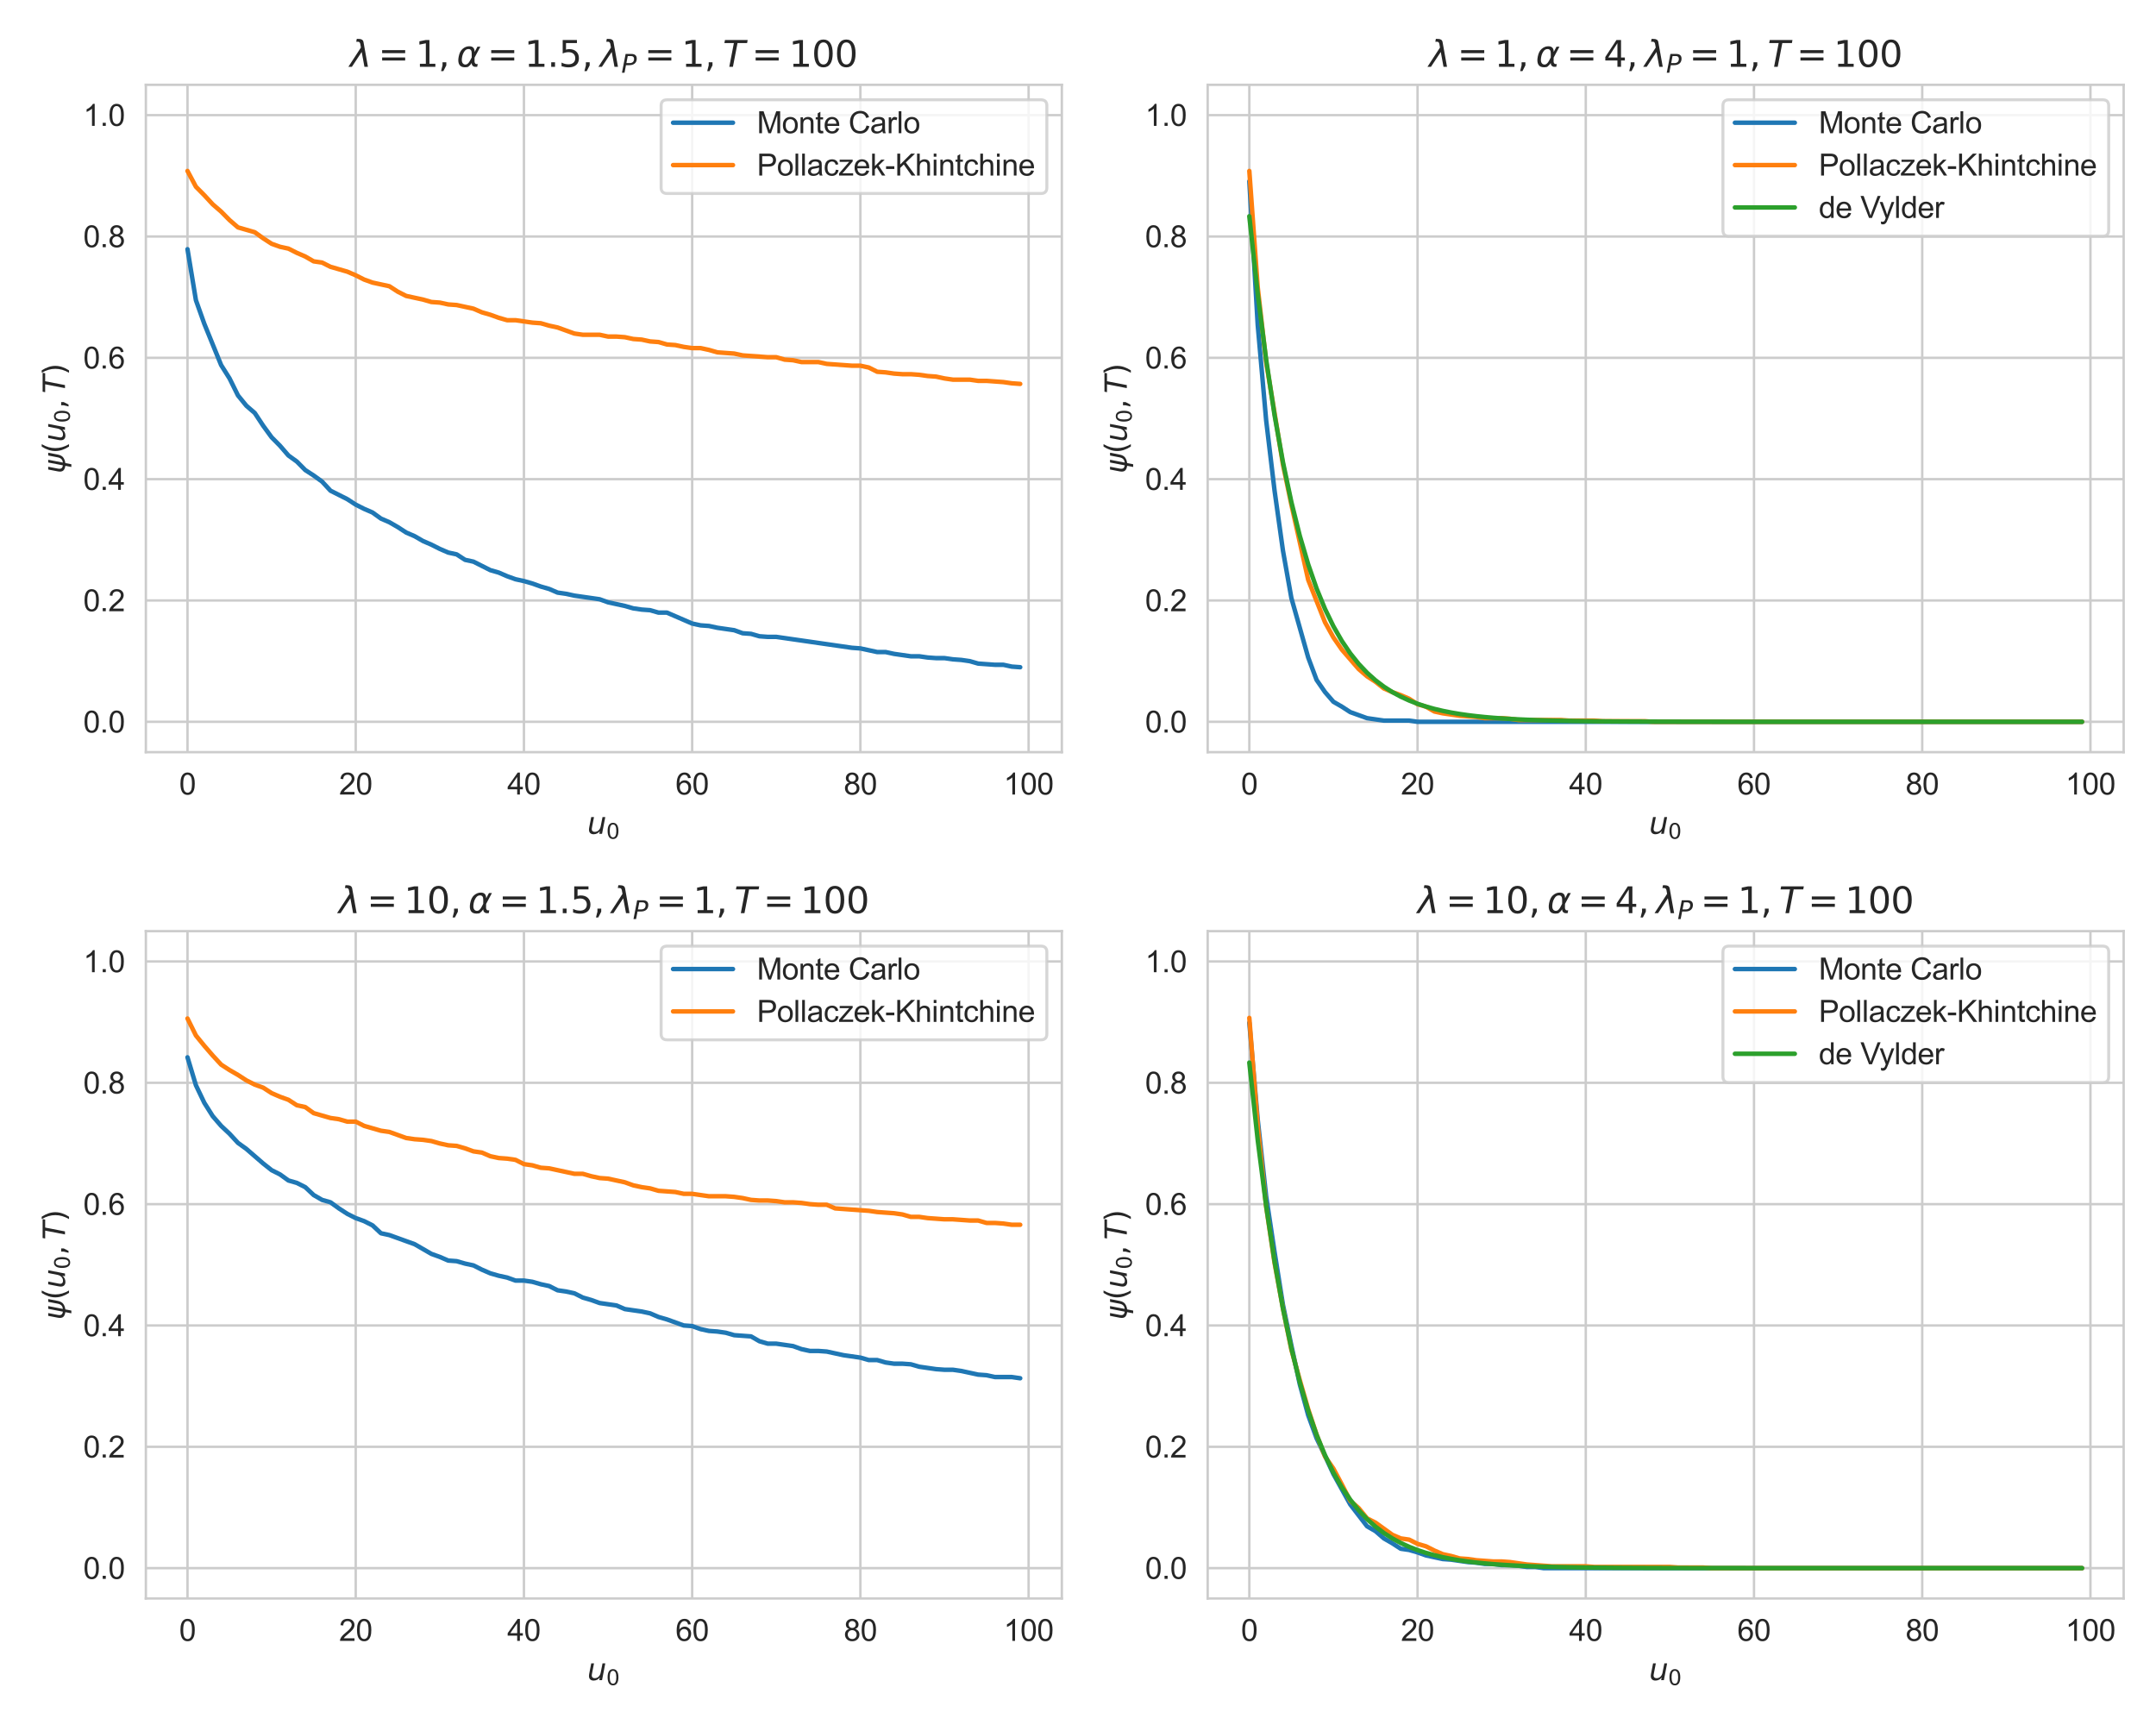<?xml version="1.0" encoding="utf-8" standalone="no"?>
<!DOCTYPE svg PUBLIC "-//W3C//DTD SVG 1.1//EN"
  "http://www.w3.org/Graphics/SVG/1.1/DTD/svg11.dtd">
<svg xmlns:xlink="http://www.w3.org/1999/xlink" width="720pt" height="576pt" viewBox="0 0 720 576" xmlns="http://www.w3.org/2000/svg" version="1.1">
 <defs>
  <style type="text/css">*{stroke-linejoin: round; stroke-linecap: butt}</style>
 </defs>
 <g id="figure_1">
  <g id="patch_1">
   <path d="M 0 576 
L 720 576 
L 720 0 
L 0 0 
z
" style="fill: #ffffff"/>
  </g>
  <g id="axes_1">
   <g id="patch_2">
    <path d="M 48.71 251.152 
L 354.6 251.152 
L 354.6 28.32 
L 48.71 28.32 
z
" style="fill: #ffffff"/>
   </g>
   <g id="matplotlib.axis_1">
    <g id="xtick_1">
     <g id="line2d_1">
      <path d="M 62.614 251.152 
L 62.614 28.32 
" clip-path="url(#p55e56aada6)" style="fill: none; stroke: #cccccc; stroke-width: 0.8; stroke-linecap: round"/>
     </g>
     <g id="text_1">
      <!-- 0 -->
      <g style="fill: #262626" transform="translate(59.834 265.31) scale(0.1 -0.1)">
       <defs>
        <path id="ArialMT-30" d="M 266 2259 
Q 266 3072 433 3567 
Q 600 4063 929 4331 
Q 1259 4600 1759 4600 
Q 2128 4600 2406 4451 
Q 2684 4303 2865 4023 
Q 3047 3744 3150 3342 
Q 3253 2941 3253 2259 
Q 3253 1453 3087 958 
Q 2922 463 2592 192 
Q 2263 -78 1759 -78 
Q 1097 -78 719 397 
Q 266 969 266 2259 
z
M 844 2259 
Q 844 1131 1108 757 
Q 1372 384 1759 384 
Q 2147 384 2411 759 
Q 2675 1134 2675 2259 
Q 2675 3391 2411 3762 
Q 2147 4134 1753 4134 
Q 1366 4134 1134 3806 
Q 844 3388 844 2259 
z
" transform="scale(0.016)"/>
       </defs>
       <use xlink:href="#ArialMT-30"/>
      </g>
     </g>
    </g>
    <g id="xtick_2">
     <g id="line2d_2">
      <path d="M 118.792 251.152 
L 118.792 28.32 
" clip-path="url(#p55e56aada6)" style="fill: none; stroke: #cccccc; stroke-width: 0.8; stroke-linecap: round"/>
     </g>
     <g id="text_2">
      <!-- 20 -->
      <g style="fill: #262626" transform="translate(113.231 265.31) scale(0.1 -0.1)">
       <defs>
        <path id="ArialMT-32" d="M 3222 541 
L 3222 0 
L 194 0 
Q 188 203 259 391 
Q 375 700 629 1000 
Q 884 1300 1366 1694 
Q 2113 2306 2375 2664 
Q 2638 3022 2638 3341 
Q 2638 3675 2398 3904 
Q 2159 4134 1775 4134 
Q 1369 4134 1125 3890 
Q 881 3647 878 3216 
L 300 3275 
Q 359 3922 746 4261 
Q 1134 4600 1788 4600 
Q 2447 4600 2831 4234 
Q 3216 3869 3216 3328 
Q 3216 3053 3103 2787 
Q 2991 2522 2730 2228 
Q 2469 1934 1863 1422 
Q 1356 997 1212 845 
Q 1069 694 975 541 
L 3222 541 
z
" transform="scale(0.016)"/>
       </defs>
       <use xlink:href="#ArialMT-32"/>
       <use xlink:href="#ArialMT-30" transform="translate(55.615 0)"/>
      </g>
     </g>
    </g>
    <g id="xtick_3">
     <g id="line2d_3">
      <path d="M 174.97 251.152 
L 174.97 28.32 
" clip-path="url(#p55e56aada6)" style="fill: none; stroke: #cccccc; stroke-width: 0.8; stroke-linecap: round"/>
     </g>
     <g id="text_3">
      <!-- 40 -->
      <g style="fill: #262626" transform="translate(169.409 265.31) scale(0.1 -0.1)">
       <defs>
        <path id="ArialMT-34" d="M 2069 0 
L 2069 1097 
L 81 1097 
L 81 1613 
L 2172 4581 
L 2631 4581 
L 2631 1613 
L 3250 1613 
L 3250 1097 
L 2631 1097 
L 2631 0 
L 2069 0 
z
M 2069 1613 
L 2069 3678 
L 634 1613 
L 2069 1613 
z
" transform="scale(0.016)"/>
       </defs>
       <use xlink:href="#ArialMT-34"/>
       <use xlink:href="#ArialMT-30" transform="translate(55.615 0)"/>
      </g>
     </g>
    </g>
    <g id="xtick_4">
     <g id="line2d_4">
      <path d="M 231.149 251.152 
L 231.149 28.32 
" clip-path="url(#p55e56aada6)" style="fill: none; stroke: #cccccc; stroke-width: 0.8; stroke-linecap: round"/>
     </g>
     <g id="text_4">
      <!-- 60 -->
      <g style="fill: #262626" transform="translate(225.588 265.31) scale(0.1 -0.1)">
       <defs>
        <path id="ArialMT-36" d="M 3184 3459 
L 2625 3416 
Q 2550 3747 2413 3897 
Q 2184 4138 1850 4138 
Q 1581 4138 1378 3988 
Q 1113 3794 959 3422 
Q 806 3050 800 2363 
Q 1003 2672 1297 2822 
Q 1591 2972 1913 2972 
Q 2475 2972 2870 2558 
Q 3266 2144 3266 1488 
Q 3266 1056 3080 686 
Q 2894 316 2569 119 
Q 2244 -78 1831 -78 
Q 1128 -78 684 439 
Q 241 956 241 2144 
Q 241 3472 731 4075 
Q 1159 4600 1884 4600 
Q 2425 4600 2770 4297 
Q 3116 3994 3184 3459 
z
M 888 1484 
Q 888 1194 1011 928 
Q 1134 663 1356 523 
Q 1578 384 1822 384 
Q 2178 384 2434 671 
Q 2691 959 2691 1453 
Q 2691 1928 2437 2201 
Q 2184 2475 1800 2475 
Q 1419 2475 1153 2201 
Q 888 1928 888 1484 
z
" transform="scale(0.016)"/>
       </defs>
       <use xlink:href="#ArialMT-36"/>
       <use xlink:href="#ArialMT-30" transform="translate(55.615 0)"/>
      </g>
     </g>
    </g>
    <g id="xtick_5">
     <g id="line2d_5">
      <path d="M 287.327 251.152 
L 287.327 28.32 
" clip-path="url(#p55e56aada6)" style="fill: none; stroke: #cccccc; stroke-width: 0.8; stroke-linecap: round"/>
     </g>
     <g id="text_5">
      <!-- 80 -->
      <g style="fill: #262626" transform="translate(281.766 265.31) scale(0.1 -0.1)">
       <defs>
        <path id="ArialMT-38" d="M 1131 2484 
Q 781 2613 612 2850 
Q 444 3088 444 3419 
Q 444 3919 803 4259 
Q 1163 4600 1759 4600 
Q 2359 4600 2725 4251 
Q 3091 3903 3091 3403 
Q 3091 3084 2923 2848 
Q 2756 2613 2416 2484 
Q 2838 2347 3058 2040 
Q 3278 1734 3278 1309 
Q 3278 722 2862 322 
Q 2447 -78 1769 -78 
Q 1091 -78 675 323 
Q 259 725 259 1325 
Q 259 1772 486 2073 
Q 713 2375 1131 2484 
z
M 1019 3438 
Q 1019 3113 1228 2906 
Q 1438 2700 1772 2700 
Q 2097 2700 2305 2904 
Q 2513 3109 2513 3406 
Q 2513 3716 2298 3927 
Q 2084 4138 1766 4138 
Q 1444 4138 1231 3931 
Q 1019 3725 1019 3438 
z
M 838 1322 
Q 838 1081 952 856 
Q 1066 631 1291 507 
Q 1516 384 1775 384 
Q 2178 384 2440 643 
Q 2703 903 2703 1303 
Q 2703 1709 2433 1975 
Q 2163 2241 1756 2241 
Q 1359 2241 1098 1978 
Q 838 1716 838 1322 
z
" transform="scale(0.016)"/>
       </defs>
       <use xlink:href="#ArialMT-38"/>
       <use xlink:href="#ArialMT-30" transform="translate(55.615 0)"/>
      </g>
     </g>
    </g>
    <g id="xtick_6">
     <g id="line2d_6">
      <path d="M 343.505 251.152 
L 343.505 28.32 
" clip-path="url(#p55e56aada6)" style="fill: none; stroke: #cccccc; stroke-width: 0.8; stroke-linecap: round"/>
     </g>
     <g id="text_6">
      <!-- 100 -->
      <g style="fill: #262626" transform="translate(335.163 265.31) scale(0.1 -0.1)">
       <defs>
        <path id="ArialMT-31" d="M 2384 0 
L 1822 0 
L 1822 3584 
Q 1619 3391 1289 3197 
Q 959 3003 697 2906 
L 697 3450 
Q 1169 3672 1522 3987 
Q 1875 4303 2022 4600 
L 2384 4600 
L 2384 0 
z
" transform="scale(0.016)"/>
       </defs>
       <use xlink:href="#ArialMT-31"/>
       <use xlink:href="#ArialMT-30" transform="translate(55.615 0)"/>
       <use xlink:href="#ArialMT-30" transform="translate(111.23 0)"/>
      </g>
     </g>
    </g>
    <g id="text_7">
     <!-- $u_0$ -->
     <g style="fill: #262626" transform="translate(196.105 278.455) scale(0.1 -0.1)">
      <defs>
       <path id="DejaVuSans-Oblique-75" d="M 428 1388 
L 838 3500 
L 1416 3500 
L 1006 1409 
Q 975 1256 961 1147 
Q 947 1038 947 966 
Q 947 700 1109 554 
Q 1272 409 1569 409 
Q 2031 409 2368 721 
Q 2706 1034 2809 1563 
L 3194 3500 
L 3769 3500 
L 3091 0 
L 2516 0 
L 2631 550 
Q 2388 244 2052 76 
Q 1716 -91 1338 -91 
Q 878 -91 622 161 
Q 366 413 366 863 
Q 366 956 381 1097 
Q 397 1238 428 1388 
z
" transform="scale(0.016)"/>
       <path id="DejaVuSans-30" d="M 2034 4250 
Q 1547 4250 1301 3770 
Q 1056 3291 1056 2328 
Q 1056 1369 1301 889 
Q 1547 409 2034 409 
Q 2525 409 2770 889 
Q 3016 1369 3016 2328 
Q 3016 3291 2770 3770 
Q 2525 4250 2034 4250 
z
M 2034 4750 
Q 2819 4750 3233 4129 
Q 3647 3509 3647 2328 
Q 3647 1150 3233 529 
Q 2819 -91 2034 -91 
Q 1250 -91 836 529 
Q 422 1150 422 2328 
Q 422 3509 836 4129 
Q 1250 4750 2034 4750 
z
" transform="scale(0.016)"/>
      </defs>
      <use xlink:href="#DejaVuSans-Oblique-75" transform="translate(0 0.312)"/>
      <use xlink:href="#DejaVuSans-30" transform="translate(63.379 -16.094) scale(0.7)"/>
     </g>
    </g>
   </g>
   <g id="matplotlib.axis_2">
    <g id="ytick_1">
     <g id="line2d_7">
      <path d="M 48.71 241.023 
L 354.6 241.023 
" clip-path="url(#p55e56aada6)" style="fill: none; stroke: #cccccc; stroke-width: 0.8; stroke-linecap: round"/>
     </g>
     <g id="text_8">
      <!-- 0.0 -->
      <g style="fill: #262626" transform="translate(27.81 244.602) scale(0.1 -0.1)">
       <defs>
        <path id="ArialMT-2e" d="M 581 0 
L 581 641 
L 1222 641 
L 1222 0 
L 581 0 
z
" transform="scale(0.016)"/>
       </defs>
       <use xlink:href="#ArialMT-30"/>
       <use xlink:href="#ArialMT-2e" transform="translate(55.615 0)"/>
       <use xlink:href="#ArialMT-30" transform="translate(83.398 0)"/>
      </g>
     </g>
    </g>
    <g id="ytick_2">
     <g id="line2d_8">
      <path d="M 48.71 200.508 
L 354.6 200.508 
" clip-path="url(#p55e56aada6)" style="fill: none; stroke: #cccccc; stroke-width: 0.8; stroke-linecap: round"/>
     </g>
     <g id="text_9">
      <!-- 0.2 -->
      <g style="fill: #262626" transform="translate(27.81 204.087) scale(0.1 -0.1)">
       <use xlink:href="#ArialMT-30"/>
       <use xlink:href="#ArialMT-2e" transform="translate(55.615 0)"/>
       <use xlink:href="#ArialMT-32" transform="translate(83.398 0)"/>
      </g>
     </g>
    </g>
    <g id="ytick_3">
     <g id="line2d_9">
      <path d="M 48.71 159.993 
L 354.6 159.993 
" clip-path="url(#p55e56aada6)" style="fill: none; stroke: #cccccc; stroke-width: 0.8; stroke-linecap: round"/>
     </g>
     <g id="text_10">
      <!-- 0.4 -->
      <g style="fill: #262626" transform="translate(27.81 163.572) scale(0.1 -0.1)">
       <use xlink:href="#ArialMT-30"/>
       <use xlink:href="#ArialMT-2e" transform="translate(55.615 0)"/>
       <use xlink:href="#ArialMT-34" transform="translate(83.398 0)"/>
      </g>
     </g>
    </g>
    <g id="ytick_4">
     <g id="line2d_10">
      <path d="M 48.71 119.479 
L 354.6 119.479 
" clip-path="url(#p55e56aada6)" style="fill: none; stroke: #cccccc; stroke-width: 0.8; stroke-linecap: round"/>
     </g>
     <g id="text_11">
      <!-- 0.6 -->
      <g style="fill: #262626" transform="translate(27.81 123.057) scale(0.1 -0.1)">
       <use xlink:href="#ArialMT-30"/>
       <use xlink:href="#ArialMT-2e" transform="translate(55.615 0)"/>
       <use xlink:href="#ArialMT-36" transform="translate(83.398 0)"/>
      </g>
     </g>
    </g>
    <g id="ytick_5">
     <g id="line2d_11">
      <path d="M 48.71 78.964 
L 354.6 78.964 
" clip-path="url(#p55e56aada6)" style="fill: none; stroke: #cccccc; stroke-width: 0.8; stroke-linecap: round"/>
     </g>
     <g id="text_12">
      <!-- 0.8 -->
      <g style="fill: #262626" transform="translate(27.81 82.543) scale(0.1 -0.1)">
       <use xlink:href="#ArialMT-30"/>
       <use xlink:href="#ArialMT-2e" transform="translate(55.615 0)"/>
       <use xlink:href="#ArialMT-38" transform="translate(83.398 0)"/>
      </g>
     </g>
    </g>
    <g id="ytick_6">
     <g id="line2d_12">
      <path d="M 48.71 38.449 
L 354.6 38.449 
" clip-path="url(#p55e56aada6)" style="fill: none; stroke: #cccccc; stroke-width: 0.8; stroke-linecap: round"/>
     </g>
     <g id="text_13">
      <!-- 1.0 -->
      <g style="fill: #262626" transform="translate(27.81 42.028) scale(0.1 -0.1)">
       <use xlink:href="#ArialMT-31"/>
       <use xlink:href="#ArialMT-2e" transform="translate(55.615 0)"/>
       <use xlink:href="#ArialMT-30" transform="translate(83.398 0)"/>
      </g>
     </g>
    </g>
    <g id="text_14">
     <!-- $\psi(u_0, T)$ -->
     <g style="fill: #262626" transform="translate(21.71 158.086) rotate(-90) scale(0.1 -0.1)">
      <defs>
       <path id="DejaVuSans-Oblique-3c8" d="M 1591 -78 
Q 891 38 616 341 
Q 278 713 425 1472 
L 819 3500 
L 1400 3500 
L 1009 1494 
Q 900 922 1119 684 
Q 1313 478 1691 434 
L 2284 3500 
L 2856 3500 
L 2263 438 
Q 2681 481 2928 688 
Q 3247 950 3353 1497 
L 3741 3500 
L 4322 3500 
L 3928 1475 
Q 3775 688 3300 344 
Q 2872 34 2163 -75 
L 1919 -1331 
L 1347 -1331 
L 1591 -78 
z
" transform="scale(0.016)"/>
       <path id="DejaVuSans-28" d="M 1984 4856 
Q 1566 4138 1362 3434 
Q 1159 2731 1159 2009 
Q 1159 1288 1364 580 
Q 1569 -128 1984 -844 
L 1484 -844 
Q 1016 -109 783 600 
Q 550 1309 550 2009 
Q 550 2706 781 3412 
Q 1013 4119 1484 4856 
L 1984 4856 
z
" transform="scale(0.016)"/>
       <path id="DejaVuSans-2c" d="M 750 794 
L 1409 794 
L 1409 256 
L 897 -744 
L 494 -744 
L 750 256 
L 750 794 
z
" transform="scale(0.016)"/>
       <path id="DejaVuSans-Oblique-54" d="M 378 4666 
L 4325 4666 
L 4225 4134 
L 2559 4134 
L 1759 0 
L 1125 0 
L 1925 4134 
L 275 4134 
L 378 4666 
z
" transform="scale(0.016)"/>
       <path id="DejaVuSans-29" d="M 513 4856 
L 1013 4856 
Q 1481 4119 1714 3412 
Q 1947 2706 1947 2009 
Q 1947 1309 1714 600 
Q 1481 -109 1013 -844 
L 513 -844 
Q 928 -128 1133 580 
Q 1338 1288 1338 2009 
Q 1338 2731 1133 3434 
Q 928 4138 513 4856 
z
" transform="scale(0.016)"/>
      </defs>
      <use xlink:href="#DejaVuSans-Oblique-3c8" transform="translate(0 0.125)"/>
      <use xlink:href="#DejaVuSans-28" transform="translate(65.967 0.125)"/>
      <use xlink:href="#DejaVuSans-Oblique-75" transform="translate(104.98 0.125)"/>
      <use xlink:href="#DejaVuSans-30" transform="translate(168.359 -16.281) scale(0.7)"/>
      <use xlink:href="#DejaVuSans-2c" transform="translate(215.63 0.125)"/>
      <use xlink:href="#DejaVuSans-Oblique-54" transform="translate(266.899 0.125)"/>
      <use xlink:href="#DejaVuSans-29" transform="translate(327.983 0.125)"/>
     </g>
    </g>
   </g>
   <g id="line2d_13">
    <path d="M 62.614 83.218 
L 65.423 100.234 
L 68.232 108.134 
L 71.041 115.022 
L 73.85 121.909 
L 76.659 126.366 
L 79.468 132.038 
L 82.276 135.482 
L 85.085 137.913 
L 87.894 142.167 
L 90.703 146.016 
L 93.512 148.852 
L 96.321 152.093 
L 99.13 154.119 
L 101.939 156.955 
L 104.748 158.778 
L 107.557 160.804 
L 110.366 163.842 
L 113.174 165.26 
L 115.983 166.678 
L 118.792 168.502 
L 121.601 169.92 
L 124.41 171.135 
L 127.219 173.161 
L 130.028 174.376 
L 132.837 175.997 
L 135.646 177.82 
L 138.455 179.035 
L 141.263 180.656 
L 144.072 181.872 
L 146.881 183.29 
L 149.69 184.505 
L 152.499 185.113 
L 155.308 186.936 
L 158.117 187.544 
L 160.926 188.962 
L 163.735 190.38 
L 166.544 191.19 
L 169.353 192.405 
L 172.161 193.418 
L 174.97 194.026 
L 177.779 194.836 
L 180.588 195.849 
L 183.397 196.659 
L 186.206 197.875 
L 189.015 198.28 
L 191.824 198.888 
L 194.633 199.293 
L 197.442 199.698 
L 200.251 200.103 
L 203.059 201.116 
L 205.868 201.724 
L 208.677 202.332 
L 211.486 203.142 
L 214.295 203.547 
L 217.104 203.75 
L 219.913 204.56 
L 222.722 204.56 
L 225.531 205.775 
L 228.34 206.991 
L 231.149 208.206 
L 233.957 208.814 
L 236.766 209.016 
L 239.575 209.624 
L 242.384 210.029 
L 245.193 210.435 
L 248.002 211.447 
L 250.811 211.65 
L 253.62 212.46 
L 256.429 212.663 
L 259.238 212.663 
L 262.047 213.068 
L 264.855 213.473 
L 267.664 213.878 
L 270.473 214.283 
L 273.282 214.689 
L 276.091 215.094 
L 278.9 215.499 
L 281.709 215.904 
L 284.518 216.309 
L 287.327 216.512 
L 290.136 217.119 
L 292.944 217.727 
L 295.753 217.727 
L 298.562 218.335 
L 301.371 218.74 
L 304.18 219.145 
L 306.989 219.145 
L 309.798 219.55 
L 312.607 219.753 
L 315.416 219.753 
L 318.225 220.158 
L 321.034 220.361 
L 323.842 220.766 
L 326.651 221.576 
L 329.46 221.779 
L 332.269 221.981 
L 335.078 221.981 
L 337.887 222.589 
L 340.696 222.792 
" clip-path="url(#p55e56aada6)" style="fill: none; stroke: #1f77b4; stroke-width: 1.5; stroke-linecap: round"/>
   </g>
   <g id="line2d_14">
    <path d="M 62.614 57.086 
L 65.423 62.353 
L 68.232 65.189 
L 71.041 68.227 
L 73.85 70.658 
L 76.659 73.494 
L 79.468 75.925 
L 82.276 76.735 
L 85.085 77.546 
L 87.894 79.571 
L 90.703 81.395 
L 93.512 82.407 
L 96.321 83.015 
L 99.13 84.433 
L 101.939 85.649 
L 104.748 87.269 
L 107.557 87.674 
L 110.366 89.092 
L 113.174 89.903 
L 115.983 90.713 
L 118.792 91.928 
L 121.601 93.346 
L 124.41 94.359 
L 127.219 94.967 
L 130.028 95.575 
L 132.837 97.398 
L 135.646 98.816 
L 138.455 99.424 
L 141.263 100.031 
L 144.072 100.842 
L 146.881 101.044 
L 149.69 101.652 
L 152.499 101.855 
L 155.308 102.462 
L 158.117 103.07 
L 160.926 104.285 
L 163.735 105.096 
L 166.544 106.109 
L 169.353 106.919 
L 172.161 106.919 
L 174.97 107.324 
L 177.779 107.729 
L 180.588 107.932 
L 183.397 108.742 
L 186.206 109.35 
L 189.015 110.363 
L 191.824 111.376 
L 194.633 111.781 
L 197.442 111.781 
L 200.251 111.781 
L 203.059 112.388 
L 205.868 112.388 
L 208.677 112.591 
L 211.486 113.199 
L 214.295 113.401 
L 217.104 114.009 
L 219.913 114.212 
L 222.722 115.022 
L 225.531 115.224 
L 228.34 115.832 
L 231.149 116.237 
L 233.957 116.237 
L 236.766 116.845 
L 239.575 117.655 
L 242.384 117.858 
L 245.193 118.061 
L 248.002 118.668 
L 250.811 118.871 
L 253.62 119.073 
L 256.429 119.276 
L 259.238 119.276 
L 262.047 120.086 
L 264.855 120.289 
L 267.664 120.897 
L 270.473 120.897 
L 273.282 120.897 
L 276.091 121.504 
L 278.9 121.707 
L 281.709 121.909 
L 284.518 122.112 
L 287.327 122.112 
L 290.136 122.72 
L 292.944 124.138 
L 295.753 124.34 
L 298.562 124.745 
L 301.371 124.948 
L 304.18 124.948 
L 306.989 125.151 
L 309.798 125.556 
L 312.607 125.758 
L 315.416 126.366 
L 318.225 126.771 
L 321.034 126.771 
L 323.842 126.771 
L 326.651 127.176 
L 329.46 127.176 
L 332.269 127.379 
L 335.078 127.582 
L 337.887 127.987 
L 340.696 128.189 
" clip-path="url(#p55e56aada6)" style="fill: none; stroke: #ff7f0e; stroke-width: 1.5; stroke-linecap: round"/>
   </g>
   <g id="patch_3">
    <path d="M 48.71 251.152 
L 48.71 28.32 
" style="fill: none; stroke: #cccccc; stroke-width: 0.8; stroke-linejoin: miter; stroke-linecap: square"/>
   </g>
   <g id="patch_4">
    <path d="M 354.6 251.152 
L 354.6 28.32 
" style="fill: none; stroke: #cccccc; stroke-width: 0.8; stroke-linejoin: miter; stroke-linecap: square"/>
   </g>
   <g id="patch_5">
    <path d="M 48.71 251.152 
L 354.6 251.152 
" style="fill: none; stroke: #cccccc; stroke-width: 0.8; stroke-linejoin: miter; stroke-linecap: square"/>
   </g>
   <g id="patch_6">
    <path d="M 48.71 28.32 
L 354.6 28.32 
" style="fill: none; stroke: #cccccc; stroke-width: 0.8; stroke-linejoin: miter; stroke-linecap: square"/>
   </g>
   <g id="text_15">
    <!-- $\lambda = 1, \alpha = 1.5, \lambda_P = 1, T = 100$ -->
    <g style="fill: #262626" transform="translate(116.875 22.32) scale(0.12 -0.12)">
     <defs>
      <path id="DejaVuSans-Oblique-3bb" d="M 2350 4316 
L 3125 0 
L 2516 0 
L 2038 2588 
L 328 0 
L -281 0 
L 1903 3356 
L 1794 3975 
Q 1725 4369 1391 4369 
L 1091 4369 
L 1184 4863 
L 1550 4856 
Q 2253 4847 2350 4316 
z
" transform="scale(0.016)"/>
      <path id="DejaVuSans-3d" d="M 678 2906 
L 4684 2906 
L 4684 2381 
L 678 2381 
L 678 2906 
z
M 678 1631 
L 4684 1631 
L 4684 1100 
L 678 1100 
L 678 1631 
z
" transform="scale(0.016)"/>
      <path id="DejaVuSans-31" d="M 794 531 
L 1825 531 
L 1825 4091 
L 703 3866 
L 703 4441 
L 1819 4666 
L 2450 4666 
L 2450 531 
L 3481 531 
L 3481 0 
L 794 0 
L 794 531 
z
" transform="scale(0.016)"/>
      <path id="DejaVuSans-Oblique-3b1" d="M 2619 1628 
L 2622 2350 
Q 2625 3088 2069 3091 
Q 1653 3094 1394 2747 
Q 1069 2319 959 1747 
Q 825 1059 994 731 
Q 1169 397 1547 397 
Q 1966 397 2319 1063 
L 2619 1628 
z
M 2166 3578 
Q 3141 3594 3128 2584 
Q 3128 2584 3616 3500 
L 4128 3500 
L 3119 1603 
L 3109 919 
Q 3109 766 3194 638 
Q 3291 488 3391 488 
L 3669 488 
L 3575 0 
L 3228 0 
Q 2934 0 2722 263 
Q 2622 394 2619 669 
Q 2416 334 2066 50 
Q 1900 -81 1453 -78 
Q 722 -72 456 397 
Q 184 884 353 1747 
Q 534 2675 1009 3097 
Q 1544 3569 2166 3578 
z
" transform="scale(0.016)"/>
      <path id="DejaVuSans-2e" d="M 684 794 
L 1344 794 
L 1344 0 
L 684 0 
L 684 794 
z
" transform="scale(0.016)"/>
      <path id="DejaVuSans-35" d="M 691 4666 
L 3169 4666 
L 3169 4134 
L 1269 4134 
L 1269 2991 
Q 1406 3038 1543 3061 
Q 1681 3084 1819 3084 
Q 2600 3084 3056 2656 
Q 3513 2228 3513 1497 
Q 3513 744 3044 326 
Q 2575 -91 1722 -91 
Q 1428 -91 1123 -41 
Q 819 9 494 109 
L 494 744 
Q 775 591 1075 516 
Q 1375 441 1709 441 
Q 2250 441 2565 725 
Q 2881 1009 2881 1497 
Q 2881 1984 2565 2268 
Q 2250 2553 1709 2553 
Q 1456 2553 1204 2497 
Q 953 2441 691 2322 
L 691 4666 
z
" transform="scale(0.016)"/>
      <path id="DejaVuSans-Oblique-50" d="M 1081 4666 
L 2541 4666 
Q 3178 4666 3512 4369 
Q 3847 4072 3847 3500 
Q 3847 2731 3353 2303 
Q 2859 1875 1966 1875 
L 1172 1875 
L 806 0 
L 172 0 
L 1081 4666 
z
M 1613 4147 
L 1275 2394 
L 2069 2394 
Q 2606 2394 2893 2669 
Q 3181 2944 3181 3456 
Q 3181 3784 2986 3965 
Q 2791 4147 2438 4147 
L 1613 4147 
z
" transform="scale(0.016)"/>
     </defs>
     <use xlink:href="#DejaVuSans-Oblique-3bb" transform="translate(0 0.016)"/>
     <use xlink:href="#DejaVuSans-3d" transform="translate(78.662 0.016)"/>
     <use xlink:href="#DejaVuSans-31" transform="translate(181.934 0.016)"/>
     <use xlink:href="#DejaVuSans-2c" transform="translate(245.557 0.016)"/>
     <use xlink:href="#DejaVuSans-Oblique-3b1" transform="translate(296.826 0.016)"/>
     <use xlink:href="#DejaVuSans-3d" transform="translate(382.227 0.016)"/>
     <use xlink:href="#DejaVuSans-31" transform="translate(485.498 0.016)"/>
     <use xlink:href="#DejaVuSans-2e" transform="translate(549.121 0.016)"/>
     <use xlink:href="#DejaVuSans-35" transform="translate(580.908 0.016)"/>
     <use xlink:href="#DejaVuSans-2c" transform="translate(644.531 0.016)"/>
     <use xlink:href="#DejaVuSans-Oblique-3bb" transform="translate(695.801 0.016)"/>
     <use xlink:href="#DejaVuSans-Oblique-50" transform="translate(754.98 -16.391) scale(0.7)"/>
     <use xlink:href="#DejaVuSans-3d" transform="translate(819.409 0.016)"/>
     <use xlink:href="#DejaVuSans-31" transform="translate(922.681 0.016)"/>
     <use xlink:href="#DejaVuSans-2c" transform="translate(986.304 0.016)"/>
     <use xlink:href="#DejaVuSans-Oblique-54" transform="translate(1037.573 0.016)"/>
     <use xlink:href="#DejaVuSans-3d" transform="translate(1118.14 0.016)"/>
     <use xlink:href="#DejaVuSans-31" transform="translate(1221.411 0.016)"/>
     <use xlink:href="#DejaVuSans-30" transform="translate(1285.034 0.016)"/>
     <use xlink:href="#DejaVuSans-30" transform="translate(1348.657 0.016)"/>
    </g>
   </g>
   <g id="legend_1">
    <g id="patch_7">
     <path d="M 222.777 64.611 
L 347.6 64.611 
Q 349.6 64.611 349.6 62.611 
L 349.6 35.32 
Q 349.6 33.32 347.6 33.32 
L 222.777 33.32 
Q 220.777 33.32 220.777 35.32 
L 220.777 62.611 
Q 220.777 64.611 222.777 64.611 
z
" style="fill: #ffffff; opacity: 0.8; stroke: #cccccc; stroke-linejoin: miter"/>
    </g>
    <g id="line2d_15">
     <path d="M 224.777 40.978 
L 234.777 40.978 
L 244.777 40.978 
" style="fill: none; stroke: #1f77b4; stroke-width: 1.5; stroke-linecap: round"/>
    </g>
    <g id="text_16">
     <!-- Monte Carlo -->
     <g style="fill: #262626" transform="translate(252.777 44.478) scale(0.1 -0.1)">
      <defs>
       <path id="ArialMT-4d" d="M 475 0 
L 475 4581 
L 1388 4581 
L 2472 1338 
Q 2622 884 2691 659 
Q 2769 909 2934 1394 
L 4031 4581 
L 4847 4581 
L 4847 0 
L 4263 0 
L 4263 3834 
L 2931 0 
L 2384 0 
L 1059 3900 
L 1059 0 
L 475 0 
z
" transform="scale(0.016)"/>
       <path id="ArialMT-6f" d="M 213 1659 
Q 213 2581 725 3025 
Q 1153 3394 1769 3394 
Q 2453 3394 2887 2945 
Q 3322 2497 3322 1706 
Q 3322 1066 3130 698 
Q 2938 331 2570 128 
Q 2203 -75 1769 -75 
Q 1072 -75 642 372 
Q 213 819 213 1659 
z
M 791 1659 
Q 791 1022 1069 705 
Q 1347 388 1769 388 
Q 2188 388 2466 706 
Q 2744 1025 2744 1678 
Q 2744 2294 2464 2611 
Q 2184 2928 1769 2928 
Q 1347 2928 1069 2612 
Q 791 2297 791 1659 
z
" transform="scale(0.016)"/>
       <path id="ArialMT-6e" d="M 422 0 
L 422 3319 
L 928 3319 
L 928 2847 
Q 1294 3394 1984 3394 
Q 2284 3394 2536 3286 
Q 2788 3178 2913 3003 
Q 3038 2828 3088 2588 
Q 3119 2431 3119 2041 
L 3119 0 
L 2556 0 
L 2556 2019 
Q 2556 2363 2490 2533 
Q 2425 2703 2258 2804 
Q 2091 2906 1866 2906 
Q 1506 2906 1245 2678 
Q 984 2450 984 1813 
L 984 0 
L 422 0 
z
" transform="scale(0.016)"/>
       <path id="ArialMT-74" d="M 1650 503 
L 1731 6 
Q 1494 -44 1306 -44 
Q 1000 -44 831 53 
Q 663 150 594 308 
Q 525 466 525 972 
L 525 2881 
L 113 2881 
L 113 3319 
L 525 3319 
L 525 4141 
L 1084 4478 
L 1084 3319 
L 1650 3319 
L 1650 2881 
L 1084 2881 
L 1084 941 
Q 1084 700 1114 631 
Q 1144 563 1211 522 
Q 1278 481 1403 481 
Q 1497 481 1650 503 
z
" transform="scale(0.016)"/>
       <path id="ArialMT-65" d="M 2694 1069 
L 3275 997 
Q 3138 488 2766 206 
Q 2394 -75 1816 -75 
Q 1088 -75 661 373 
Q 234 822 234 1631 
Q 234 2469 665 2931 
Q 1097 3394 1784 3394 
Q 2450 3394 2872 2941 
Q 3294 2488 3294 1666 
Q 3294 1616 3291 1516 
L 816 1516 
Q 847 969 1125 678 
Q 1403 388 1819 388 
Q 2128 388 2347 550 
Q 2566 713 2694 1069 
z
M 847 1978 
L 2700 1978 
Q 2663 2397 2488 2606 
Q 2219 2931 1791 2931 
Q 1403 2931 1139 2672 
Q 875 2413 847 1978 
z
" transform="scale(0.016)"/>
       <path id="ArialMT-20" transform="scale(0.016)"/>
       <path id="ArialMT-43" d="M 3763 1606 
L 4369 1453 
Q 4178 706 3683 314 
Q 3188 -78 2472 -78 
Q 1731 -78 1267 223 
Q 803 525 561 1097 
Q 319 1669 319 2325 
Q 319 3041 592 3573 
Q 866 4106 1370 4382 
Q 1875 4659 2481 4659 
Q 3169 4659 3637 4309 
Q 4106 3959 4291 3325 
L 3694 3184 
Q 3534 3684 3231 3912 
Q 2928 4141 2469 4141 
Q 1941 4141 1586 3887 
Q 1231 3634 1087 3207 
Q 944 2781 944 2328 
Q 944 1744 1114 1308 
Q 1284 872 1643 656 
Q 2003 441 2422 441 
Q 2931 441 3284 734 
Q 3638 1028 3763 1606 
z
" transform="scale(0.016)"/>
       <path id="ArialMT-61" d="M 2588 409 
Q 2275 144 1986 34 
Q 1697 -75 1366 -75 
Q 819 -75 525 192 
Q 231 459 231 875 
Q 231 1119 342 1320 
Q 453 1522 633 1644 
Q 813 1766 1038 1828 
Q 1203 1872 1538 1913 
Q 2219 1994 2541 2106 
Q 2544 2222 2544 2253 
Q 2544 2597 2384 2738 
Q 2169 2928 1744 2928 
Q 1347 2928 1158 2789 
Q 969 2650 878 2297 
L 328 2372 
Q 403 2725 575 2942 
Q 747 3159 1072 3276 
Q 1397 3394 1825 3394 
Q 2250 3394 2515 3294 
Q 2781 3194 2906 3042 
Q 3031 2891 3081 2659 
Q 3109 2516 3109 2141 
L 3109 1391 
Q 3109 606 3145 398 
Q 3181 191 3288 0 
L 2700 0 
Q 2613 175 2588 409 
z
M 2541 1666 
Q 2234 1541 1622 1453 
Q 1275 1403 1131 1340 
Q 988 1278 909 1158 
Q 831 1038 831 891 
Q 831 666 1001 516 
Q 1172 366 1500 366 
Q 1825 366 2078 508 
Q 2331 650 2450 897 
Q 2541 1088 2541 1459 
L 2541 1666 
z
" transform="scale(0.016)"/>
       <path id="ArialMT-72" d="M 416 0 
L 416 3319 
L 922 3319 
L 922 2816 
Q 1116 3169 1280 3281 
Q 1444 3394 1641 3394 
Q 1925 3394 2219 3213 
L 2025 2691 
Q 1819 2813 1613 2813 
Q 1428 2813 1281 2702 
Q 1134 2591 1072 2394 
Q 978 2094 978 1738 
L 978 0 
L 416 0 
z
" transform="scale(0.016)"/>
       <path id="ArialMT-6c" d="M 409 0 
L 409 4581 
L 972 4581 
L 972 0 
L 409 0 
z
" transform="scale(0.016)"/>
      </defs>
      <use xlink:href="#ArialMT-4d"/>
      <use xlink:href="#ArialMT-6f" transform="translate(83.301 0)"/>
      <use xlink:href="#ArialMT-6e" transform="translate(138.916 0)"/>
      <use xlink:href="#ArialMT-74" transform="translate(194.531 0)"/>
      <use xlink:href="#ArialMT-65" transform="translate(222.314 0)"/>
      <use xlink:href="#ArialMT-20" transform="translate(277.93 0)"/>
      <use xlink:href="#ArialMT-43" transform="translate(305.713 0)"/>
      <use xlink:href="#ArialMT-61" transform="translate(377.93 0)"/>
      <use xlink:href="#ArialMT-72" transform="translate(433.545 0)"/>
      <use xlink:href="#ArialMT-6c" transform="translate(466.846 0)"/>
      <use xlink:href="#ArialMT-6f" transform="translate(489.062 0)"/>
     </g>
    </g>
    <g id="line2d_16">
     <path d="M 224.777 55.123 
L 234.777 55.123 
L 244.777 55.123 
" style="fill: none; stroke: #ff7f0e; stroke-width: 1.5; stroke-linecap: round"/>
    </g>
    <g id="text_17">
     <!-- Pollaczek-Khintchine -->
     <g style="fill: #262626" transform="translate(252.777 58.623) scale(0.1 -0.1)">
      <defs>
       <path id="ArialMT-50" d="M 494 0 
L 494 4581 
L 2222 4581 
Q 2678 4581 2919 4538 
Q 3256 4481 3484 4323 
Q 3713 4166 3852 3881 
Q 3991 3597 3991 3256 
Q 3991 2672 3619 2267 
Q 3247 1863 2275 1863 
L 1100 1863 
L 1100 0 
L 494 0 
z
M 1100 2403 
L 2284 2403 
Q 2872 2403 3119 2622 
Q 3366 2841 3366 3238 
Q 3366 3525 3220 3729 
Q 3075 3934 2838 4000 
Q 2684 4041 2272 4041 
L 1100 4041 
L 1100 2403 
z
" transform="scale(0.016)"/>
       <path id="ArialMT-63" d="M 2588 1216 
L 3141 1144 
Q 3050 572 2676 248 
Q 2303 -75 1759 -75 
Q 1078 -75 664 370 
Q 250 816 250 1647 
Q 250 2184 428 2587 
Q 606 2991 970 3192 
Q 1334 3394 1763 3394 
Q 2303 3394 2647 3120 
Q 2991 2847 3088 2344 
L 2541 2259 
Q 2463 2594 2264 2762 
Q 2066 2931 1784 2931 
Q 1359 2931 1093 2626 
Q 828 2322 828 1663 
Q 828 994 1084 691 
Q 1341 388 1753 388 
Q 2084 388 2306 591 
Q 2528 794 2588 1216 
z
" transform="scale(0.016)"/>
       <path id="ArialMT-7a" d="M 125 0 
L 125 456 
L 2238 2881 
Q 1878 2863 1603 2863 
L 250 2863 
L 250 3319 
L 2963 3319 
L 2963 2947 
L 1166 841 
L 819 456 
Q 1197 484 1528 484 
L 3063 484 
L 3063 0 
L 125 0 
z
" transform="scale(0.016)"/>
       <path id="ArialMT-6b" d="M 425 0 
L 425 4581 
L 988 4581 
L 988 1969 
L 2319 3319 
L 3047 3319 
L 1778 2088 
L 3175 0 
L 2481 0 
L 1384 1697 
L 988 1316 
L 988 0 
L 425 0 
z
" transform="scale(0.016)"/>
       <path id="ArialMT-2d" d="M 203 1375 
L 203 1941 
L 1931 1941 
L 1931 1375 
L 203 1375 
z
" transform="scale(0.016)"/>
       <path id="ArialMT-4b" d="M 469 0 
L 469 4581 
L 1075 4581 
L 1075 2309 
L 3350 4581 
L 4172 4581 
L 2250 2725 
L 4256 0 
L 3456 0 
L 1825 2319 
L 1075 1588 
L 1075 0 
L 469 0 
z
" transform="scale(0.016)"/>
       <path id="ArialMT-68" d="M 422 0 
L 422 4581 
L 984 4581 
L 984 2938 
Q 1378 3394 1978 3394 
Q 2347 3394 2619 3248 
Q 2891 3103 3008 2847 
Q 3125 2591 3125 2103 
L 3125 0 
L 2563 0 
L 2563 2103 
Q 2563 2525 2380 2717 
Q 2197 2909 1863 2909 
Q 1613 2909 1392 2779 
Q 1172 2650 1078 2428 
Q 984 2206 984 1816 
L 984 0 
L 422 0 
z
" transform="scale(0.016)"/>
       <path id="ArialMT-69" d="M 425 3934 
L 425 4581 
L 988 4581 
L 988 3934 
L 425 3934 
z
M 425 0 
L 425 3319 
L 988 3319 
L 988 0 
L 425 0 
z
" transform="scale(0.016)"/>
      </defs>
      <use xlink:href="#ArialMT-50"/>
      <use xlink:href="#ArialMT-6f" transform="translate(66.699 0)"/>
      <use xlink:href="#ArialMT-6c" transform="translate(122.314 0)"/>
      <use xlink:href="#ArialMT-6c" transform="translate(144.531 0)"/>
      <use xlink:href="#ArialMT-61" transform="translate(166.748 0)"/>
      <use xlink:href="#ArialMT-63" transform="translate(222.363 0)"/>
      <use xlink:href="#ArialMT-7a" transform="translate(272.363 0)"/>
      <use xlink:href="#ArialMT-65" transform="translate(322.363 0)"/>
      <use xlink:href="#ArialMT-6b" transform="translate(377.979 0)"/>
      <use xlink:href="#ArialMT-2d" transform="translate(427.979 0)"/>
      <use xlink:href="#ArialMT-4b" transform="translate(461.279 0)"/>
      <use xlink:href="#ArialMT-68" transform="translate(527.979 0)"/>
      <use xlink:href="#ArialMT-69" transform="translate(583.594 0)"/>
      <use xlink:href="#ArialMT-6e" transform="translate(605.811 0)"/>
      <use xlink:href="#ArialMT-74" transform="translate(661.426 0)"/>
      <use xlink:href="#ArialMT-63" transform="translate(689.209 0)"/>
      <use xlink:href="#ArialMT-68" transform="translate(739.209 0)"/>
      <use xlink:href="#ArialMT-69" transform="translate(794.824 0)"/>
      <use xlink:href="#ArialMT-6e" transform="translate(817.041 0)"/>
      <use xlink:href="#ArialMT-65" transform="translate(872.656 0)"/>
     </g>
    </g>
   </g>
  </g>
  <g id="axes_2">
   <g id="patch_8">
    <path d="M 403.31 251.152 
L 709.2 251.152 
L 709.2 28.32 
L 403.31 28.32 
z
" style="fill: #ffffff"/>
   </g>
   <g id="matplotlib.axis_3">
    <g id="xtick_7">
     <g id="line2d_17">
      <path d="M 417.214 251.152 
L 417.214 28.32 
" clip-path="url(#pf2ea06c636)" style="fill: none; stroke: #cccccc; stroke-width: 0.8; stroke-linecap: round"/>
     </g>
     <g id="text_18">
      <!-- 0 -->
      <g style="fill: #262626" transform="translate(414.434 265.31) scale(0.1 -0.1)">
       <use xlink:href="#ArialMT-30"/>
      </g>
     </g>
    </g>
    <g id="xtick_8">
     <g id="line2d_18">
      <path d="M 473.392 251.152 
L 473.392 28.32 
" clip-path="url(#pf2ea06c636)" style="fill: none; stroke: #cccccc; stroke-width: 0.8; stroke-linecap: round"/>
     </g>
     <g id="text_19">
      <!-- 20 -->
      <g style="fill: #262626" transform="translate(467.831 265.31) scale(0.1 -0.1)">
       <use xlink:href="#ArialMT-32"/>
       <use xlink:href="#ArialMT-30" transform="translate(55.615 0)"/>
      </g>
     </g>
    </g>
    <g id="xtick_9">
     <g id="line2d_19">
      <path d="M 529.57 251.152 
L 529.57 28.32 
" clip-path="url(#pf2ea06c636)" style="fill: none; stroke: #cccccc; stroke-width: 0.8; stroke-linecap: round"/>
     </g>
     <g id="text_20">
      <!-- 40 -->
      <g style="fill: #262626" transform="translate(524.009 265.31) scale(0.1 -0.1)">
       <use xlink:href="#ArialMT-34"/>
       <use xlink:href="#ArialMT-30" transform="translate(55.615 0)"/>
      </g>
     </g>
    </g>
    <g id="xtick_10">
     <g id="line2d_20">
      <path d="M 585.749 251.152 
L 585.749 28.32 
" clip-path="url(#pf2ea06c636)" style="fill: none; stroke: #cccccc; stroke-width: 0.8; stroke-linecap: round"/>
     </g>
     <g id="text_21">
      <!-- 60 -->
      <g style="fill: #262626" transform="translate(580.188 265.31) scale(0.1 -0.1)">
       <use xlink:href="#ArialMT-36"/>
       <use xlink:href="#ArialMT-30" transform="translate(55.615 0)"/>
      </g>
     </g>
    </g>
    <g id="xtick_11">
     <g id="line2d_21">
      <path d="M 641.927 251.152 
L 641.927 28.32 
" clip-path="url(#pf2ea06c636)" style="fill: none; stroke: #cccccc; stroke-width: 0.8; stroke-linecap: round"/>
     </g>
     <g id="text_22">
      <!-- 80 -->
      <g style="fill: #262626" transform="translate(636.366 265.31) scale(0.1 -0.1)">
       <use xlink:href="#ArialMT-38"/>
       <use xlink:href="#ArialMT-30" transform="translate(55.615 0)"/>
      </g>
     </g>
    </g>
    <g id="xtick_12">
     <g id="line2d_22">
      <path d="M 698.105 251.152 
L 698.105 28.32 
" clip-path="url(#pf2ea06c636)" style="fill: none; stroke: #cccccc; stroke-width: 0.8; stroke-linecap: round"/>
     </g>
     <g id="text_23">
      <!-- 100 -->
      <g style="fill: #262626" transform="translate(689.763 265.31) scale(0.1 -0.1)">
       <use xlink:href="#ArialMT-31"/>
       <use xlink:href="#ArialMT-30" transform="translate(55.615 0)"/>
       <use xlink:href="#ArialMT-30" transform="translate(111.23 0)"/>
      </g>
     </g>
    </g>
    <g id="text_24">
     <!-- $u_0$ -->
     <g style="fill: #262626" transform="translate(550.705 278.455) scale(0.1 -0.1)">
      <use xlink:href="#DejaVuSans-Oblique-75" transform="translate(0 0.312)"/>
      <use xlink:href="#DejaVuSans-30" transform="translate(63.379 -16.094) scale(0.7)"/>
     </g>
    </g>
   </g>
   <g id="matplotlib.axis_4">
    <g id="ytick_7">
     <g id="line2d_23">
      <path d="M 403.31 241.023 
L 709.2 241.023 
" clip-path="url(#pf2ea06c636)" style="fill: none; stroke: #cccccc; stroke-width: 0.8; stroke-linecap: round"/>
     </g>
     <g id="text_25">
      <!-- 0.0 -->
      <g style="fill: #262626" transform="translate(382.41 244.602) scale(0.1 -0.1)">
       <use xlink:href="#ArialMT-30"/>
       <use xlink:href="#ArialMT-2e" transform="translate(55.615 0)"/>
       <use xlink:href="#ArialMT-30" transform="translate(83.398 0)"/>
      </g>
     </g>
    </g>
    <g id="ytick_8">
     <g id="line2d_24">
      <path d="M 403.31 200.508 
L 709.2 200.508 
" clip-path="url(#pf2ea06c636)" style="fill: none; stroke: #cccccc; stroke-width: 0.8; stroke-linecap: round"/>
     </g>
     <g id="text_26">
      <!-- 0.2 -->
      <g style="fill: #262626" transform="translate(382.41 204.087) scale(0.1 -0.1)">
       <use xlink:href="#ArialMT-30"/>
       <use xlink:href="#ArialMT-2e" transform="translate(55.615 0)"/>
       <use xlink:href="#ArialMT-32" transform="translate(83.398 0)"/>
      </g>
     </g>
    </g>
    <g id="ytick_9">
     <g id="line2d_25">
      <path d="M 403.31 159.993 
L 709.2 159.993 
" clip-path="url(#pf2ea06c636)" style="fill: none; stroke: #cccccc; stroke-width: 0.8; stroke-linecap: round"/>
     </g>
     <g id="text_27">
      <!-- 0.4 -->
      <g style="fill: #262626" transform="translate(382.41 163.572) scale(0.1 -0.1)">
       <use xlink:href="#ArialMT-30"/>
       <use xlink:href="#ArialMT-2e" transform="translate(55.615 0)"/>
       <use xlink:href="#ArialMT-34" transform="translate(83.398 0)"/>
      </g>
     </g>
    </g>
    <g id="ytick_10">
     <g id="line2d_26">
      <path d="M 403.31 119.479 
L 709.2 119.479 
" clip-path="url(#pf2ea06c636)" style="fill: none; stroke: #cccccc; stroke-width: 0.8; stroke-linecap: round"/>
     </g>
     <g id="text_28">
      <!-- 0.6 -->
      <g style="fill: #262626" transform="translate(382.41 123.057) scale(0.1 -0.1)">
       <use xlink:href="#ArialMT-30"/>
       <use xlink:href="#ArialMT-2e" transform="translate(55.615 0)"/>
       <use xlink:href="#ArialMT-36" transform="translate(83.398 0)"/>
      </g>
     </g>
    </g>
    <g id="ytick_11">
     <g id="line2d_27">
      <path d="M 403.31 78.964 
L 709.2 78.964 
" clip-path="url(#pf2ea06c636)" style="fill: none; stroke: #cccccc; stroke-width: 0.8; stroke-linecap: round"/>
     </g>
     <g id="text_29">
      <!-- 0.8 -->
      <g style="fill: #262626" transform="translate(382.41 82.543) scale(0.1 -0.1)">
       <use xlink:href="#ArialMT-30"/>
       <use xlink:href="#ArialMT-2e" transform="translate(55.615 0)"/>
       <use xlink:href="#ArialMT-38" transform="translate(83.398 0)"/>
      </g>
     </g>
    </g>
    <g id="ytick_12">
     <g id="line2d_28">
      <path d="M 403.31 38.449 
L 709.2 38.449 
" clip-path="url(#pf2ea06c636)" style="fill: none; stroke: #cccccc; stroke-width: 0.8; stroke-linecap: round"/>
     </g>
     <g id="text_30">
      <!-- 1.0 -->
      <g style="fill: #262626" transform="translate(382.41 42.028) scale(0.1 -0.1)">
       <use xlink:href="#ArialMT-31"/>
       <use xlink:href="#ArialMT-2e" transform="translate(55.615 0)"/>
       <use xlink:href="#ArialMT-30" transform="translate(83.398 0)"/>
      </g>
     </g>
    </g>
    <g id="text_31">
     <!-- $\psi(u_0, T)$ -->
     <g style="fill: #262626" transform="translate(376.31 158.086) rotate(-90) scale(0.1 -0.1)">
      <use xlink:href="#DejaVuSans-Oblique-3c8" transform="translate(0 0.125)"/>
      <use xlink:href="#DejaVuSans-28" transform="translate(65.967 0.125)"/>
      <use xlink:href="#DejaVuSans-Oblique-75" transform="translate(104.98 0.125)"/>
      <use xlink:href="#DejaVuSans-30" transform="translate(168.359 -16.281) scale(0.7)"/>
      <use xlink:href="#DejaVuSans-2c" transform="translate(215.63 0.125)"/>
      <use xlink:href="#DejaVuSans-Oblique-54" transform="translate(266.899 0.125)"/>
      <use xlink:href="#DejaVuSans-29" transform="translate(327.983 0.125)"/>
     </g>
    </g>
   </g>
   <g id="line2d_29">
    <path d="M 417.214 60.529 
L 420.023 108.54 
L 422.832 140.344 
L 425.641 163.842 
L 428.45 183.897 
L 431.259 199.698 
L 434.068 209.624 
L 436.876 219.55 
L 439.685 227.046 
L 442.494 231.097 
L 445.303 234.338 
L 448.112 235.959 
L 450.921 237.782 
L 453.73 238.795 
L 456.539 239.808 
L 459.348 240.213 
L 462.157 240.618 
L 464.966 240.618 
L 467.774 240.618 
L 470.583 240.618 
L 473.392 241.023 
L 476.201 241.023 
L 479.01 241.023 
L 481.819 241.023 
L 484.628 241.023 
L 487.437 241.023 
L 490.246 241.023 
L 493.055 241.023 
L 495.863 241.023 
L 498.672 241.023 
L 501.481 241.023 
L 504.29 241.023 
L 507.099 241.023 
L 509.908 241.023 
L 512.717 241.023 
L 515.526 241.023 
L 518.335 241.023 
L 521.144 241.023 
L 523.953 241.023 
L 526.761 241.023 
L 529.57 241.023 
L 532.379 241.023 
L 535.188 241.023 
L 537.997 241.023 
L 540.806 241.023 
L 543.615 241.023 
L 546.424 241.023 
L 549.233 241.023 
L 552.042 241.023 
L 554.851 241.023 
L 557.659 241.023 
L 560.468 241.023 
L 563.277 241.023 
L 566.086 241.023 
L 568.895 241.023 
L 571.704 241.023 
L 574.513 241.023 
L 577.322 241.023 
L 580.131 241.023 
L 582.94 241.023 
L 585.749 241.023 
L 588.557 241.023 
L 591.366 241.023 
L 594.175 241.023 
L 596.984 241.023 
L 599.793 241.023 
L 602.602 241.023 
L 605.411 241.023 
L 608.22 241.023 
L 611.029 241.023 
L 613.838 241.023 
L 616.647 241.023 
L 619.455 241.023 
L 622.264 241.023 
L 625.073 241.023 
L 627.882 241.023 
L 630.691 241.023 
L 633.5 241.023 
L 636.309 241.023 
L 639.118 241.023 
L 641.927 241.023 
L 644.736 241.023 
L 647.544 241.023 
L 650.353 241.023 
L 653.162 241.023 
L 655.971 241.023 
L 658.78 241.023 
L 661.589 241.023 
L 664.398 241.023 
L 667.207 241.023 
L 670.016 241.023 
L 672.825 241.023 
L 675.634 241.023 
L 678.442 241.023 
L 681.251 241.023 
L 684.06 241.023 
L 686.869 241.023 
L 689.678 241.023 
L 692.487 241.023 
L 695.296 241.023 
" clip-path="url(#pf2ea06c636)" style="fill: none; stroke: #1f77b4; stroke-width: 1.5; stroke-linecap: round"/>
   </g>
   <g id="line2d_30">
    <path d="M 417.214 57.086 
L 420.023 95.98 
L 422.832 120.897 
L 425.641 137.913 
L 428.45 155.132 
L 431.259 168.502 
L 434.068 181.061 
L 436.876 193.621 
L 439.685 200.711 
L 442.494 207.801 
L 445.303 212.865 
L 448.112 216.917 
L 450.921 220.158 
L 453.73 223.399 
L 456.539 225.83 
L 459.348 227.653 
L 462.157 229.882 
L 464.966 231.097 
L 467.774 232.11 
L 470.583 233.325 
L 473.392 235.149 
L 476.201 235.959 
L 479.01 237.58 
L 481.819 238.187 
L 484.628 238.592 
L 487.437 238.998 
L 490.246 239.2 
L 493.055 239.403 
L 495.863 239.808 
L 498.672 239.808 
L 501.481 239.808 
L 504.29 240.01 
L 507.099 240.416 
L 509.908 240.416 
L 512.717 240.416 
L 515.526 240.416 
L 518.335 240.416 
L 521.144 240.416 
L 523.953 240.618 
L 526.761 240.618 
L 529.57 240.618 
L 532.379 240.618 
L 535.188 240.821 
L 537.997 240.821 
L 540.806 240.821 
L 543.615 240.821 
L 546.424 240.821 
L 549.233 240.821 
L 552.042 241.023 
L 554.851 241.023 
L 557.659 241.023 
L 560.468 241.023 
L 563.277 241.023 
L 566.086 241.023 
L 568.895 241.023 
L 571.704 241.023 
L 574.513 241.023 
L 577.322 241.023 
L 580.131 241.023 
L 582.94 241.023 
L 585.749 241.023 
L 588.557 241.023 
L 591.366 241.023 
L 594.175 241.023 
L 596.984 241.023 
L 599.793 241.023 
L 602.602 241.023 
L 605.411 241.023 
L 608.22 241.023 
L 611.029 241.023 
L 613.838 241.023 
L 616.647 241.023 
L 619.455 241.023 
L 622.264 241.023 
L 625.073 241.023 
L 627.882 241.023 
L 630.691 241.023 
L 633.5 241.023 
L 636.309 241.023 
L 639.118 241.023 
L 641.927 241.023 
L 644.736 241.023 
L 647.544 241.023 
L 650.353 241.023 
L 653.162 241.023 
L 655.971 241.023 
L 658.78 241.023 
L 661.589 241.023 
L 664.398 241.023 
L 667.207 241.023 
L 670.016 241.023 
L 672.825 241.023 
L 675.634 241.023 
L 678.442 241.023 
L 681.251 241.023 
L 684.06 241.023 
L 686.869 241.023 
L 689.678 241.023 
L 692.487 241.023 
L 695.296 241.023 
" clip-path="url(#pf2ea06c636)" style="fill: none; stroke: #ff7f0e; stroke-width: 1.5; stroke-linecap: round"/>
   </g>
   <g id="line2d_31">
    <path d="M 417.214 72.211 
L 420.023 98.127 
L 422.832 120.064 
L 425.641 138.634 
L 428.45 154.352 
L 431.259 167.658 
L 434.068 178.921 
L 436.876 188.455 
L 439.685 196.525 
L 442.494 203.356 
L 445.303 209.139 
L 448.112 214.034 
L 450.921 218.177 
L 453.73 221.684 
L 456.539 224.653 
L 459.348 227.166 
L 462.157 229.294 
L 464.966 231.094 
L 467.774 232.619 
L 470.583 233.909 
L 473.392 235.001 
L 476.201 235.926 
L 479.01 236.708 
L 481.819 237.371 
L 484.628 237.931 
L 487.437 238.406 
L 490.246 238.808 
L 493.055 239.148 
L 495.863 239.436 
L 498.672 239.68 
L 501.481 239.886 
L 504.29 240.06 
L 507.099 240.208 
L 509.908 240.333 
L 512.717 240.439 
L 515.526 240.529 
L 518.335 240.605 
L 521.144 240.669 
L 523.953 240.723 
L 526.761 240.769 
L 529.57 240.808 
L 532.379 240.841 
L 535.188 240.869 
L 537.997 240.893 
L 540.806 240.913 
L 543.615 240.93 
L 546.424 240.944 
L 549.233 240.956 
L 552.042 240.967 
L 554.851 240.975 
L 557.659 240.983 
L 560.468 240.989 
L 563.277 240.994 
L 566.086 240.999 
L 568.895 241.002 
L 571.704 241.006 
L 574.513 241.008 
L 577.322 241.011 
L 580.131 241.013 
L 582.94 241.014 
L 585.749 241.016 
L 588.557 241.017 
L 591.366 241.018 
L 594.175 241.019 
L 596.984 241.019 
L 599.793 241.02 
L 602.602 241.02 
L 605.411 241.021 
L 608.22 241.021 
L 611.029 241.022 
L 613.838 241.022 
L 616.647 241.022 
L 619.455 241.022 
L 622.264 241.022 
L 625.073 241.023 
L 627.882 241.023 
L 630.691 241.023 
L 633.5 241.023 
L 636.309 241.023 
L 639.118 241.023 
L 641.927 241.023 
L 644.736 241.023 
L 647.544 241.023 
L 650.353 241.023 
L 653.162 241.023 
L 655.971 241.023 
L 658.78 241.023 
L 661.589 241.023 
L 664.398 241.023 
L 667.207 241.023 
L 670.016 241.023 
L 672.825 241.023 
L 675.634 241.023 
L 678.442 241.023 
L 681.251 241.023 
L 684.06 241.023 
L 686.869 241.023 
L 689.678 241.023 
L 692.487 241.023 
L 695.296 241.023 
" clip-path="url(#pf2ea06c636)" style="fill: none; stroke: #2ca02c; stroke-width: 1.5; stroke-linecap: round"/>
   </g>
   <g id="patch_9">
    <path d="M 403.31 251.152 
L 403.31 28.32 
" style="fill: none; stroke: #cccccc; stroke-width: 0.8; stroke-linejoin: miter; stroke-linecap: square"/>
   </g>
   <g id="patch_10">
    <path d="M 709.2 251.152 
L 709.2 28.32 
" style="fill: none; stroke: #cccccc; stroke-width: 0.8; stroke-linejoin: miter; stroke-linecap: square"/>
   </g>
   <g id="patch_11">
    <path d="M 403.31 251.152 
L 709.2 251.152 
" style="fill: none; stroke: #cccccc; stroke-width: 0.8; stroke-linejoin: miter; stroke-linecap: square"/>
   </g>
   <g id="patch_12">
    <path d="M 403.31 28.32 
L 709.2 28.32 
" style="fill: none; stroke: #cccccc; stroke-width: 0.8; stroke-linejoin: miter; stroke-linecap: square"/>
   </g>
   <g id="text_32">
    <!-- $\lambda = 1, \alpha = 4, \lambda_P = 1, T = 100$ -->
    <g style="fill: #262626" transform="translate(477.235 22.32) scale(0.12 -0.12)">
     <defs>
      <path id="DejaVuSans-34" d="M 2419 4116 
L 825 1625 
L 2419 1625 
L 2419 4116 
z
M 2253 4666 
L 3047 4666 
L 3047 1625 
L 3713 1625 
L 3713 1100 
L 3047 1100 
L 3047 0 
L 2419 0 
L 2419 1100 
L 313 1100 
L 313 1709 
L 2253 4666 
z
" transform="scale(0.016)"/>
     </defs>
     <use xlink:href="#DejaVuSans-Oblique-3bb" transform="translate(0 0.016)"/>
     <use xlink:href="#DejaVuSans-3d" transform="translate(78.662 0.016)"/>
     <use xlink:href="#DejaVuSans-31" transform="translate(181.934 0.016)"/>
     <use xlink:href="#DejaVuSans-2c" transform="translate(245.557 0.016)"/>
     <use xlink:href="#DejaVuSans-Oblique-3b1" transform="translate(296.826 0.016)"/>
     <use xlink:href="#DejaVuSans-3d" transform="translate(382.227 0.016)"/>
     <use xlink:href="#DejaVuSans-34" transform="translate(485.498 0.016)"/>
     <use xlink:href="#DejaVuSans-2c" transform="translate(549.121 0.016)"/>
     <use xlink:href="#DejaVuSans-Oblique-3bb" transform="translate(600.391 0.016)"/>
     <use xlink:href="#DejaVuSans-Oblique-50" transform="translate(659.57 -16.391) scale(0.7)"/>
     <use xlink:href="#DejaVuSans-3d" transform="translate(723.999 0.016)"/>
     <use xlink:href="#DejaVuSans-31" transform="translate(827.271 0.016)"/>
     <use xlink:href="#DejaVuSans-2c" transform="translate(890.894 0.016)"/>
     <use xlink:href="#DejaVuSans-Oblique-54" transform="translate(942.163 0.016)"/>
     <use xlink:href="#DejaVuSans-3d" transform="translate(1022.729 0.016)"/>
     <use xlink:href="#DejaVuSans-31" transform="translate(1126.001 0.016)"/>
     <use xlink:href="#DejaVuSans-30" transform="translate(1189.624 0.016)"/>
     <use xlink:href="#DejaVuSans-30" transform="translate(1253.247 0.016)"/>
    </g>
   </g>
   <g id="legend_2">
    <g id="patch_13">
     <path d="M 577.377 78.873 
L 702.2 78.873 
Q 704.2 78.873 704.2 76.873 
L 704.2 35.32 
Q 704.2 33.32 702.2 33.32 
L 577.377 33.32 
Q 575.377 33.32 575.377 35.32 
L 575.377 76.873 
Q 575.377 78.873 577.377 78.873 
z
" style="fill: #ffffff; opacity: 0.8; stroke: #cccccc; stroke-linejoin: miter"/>
    </g>
    <g id="line2d_32">
     <path d="M 579.377 40.978 
L 589.377 40.978 
L 599.377 40.978 
" style="fill: none; stroke: #1f77b4; stroke-width: 1.5; stroke-linecap: round"/>
    </g>
    <g id="text_33">
     <!-- Monte Carlo -->
     <g style="fill: #262626" transform="translate(607.377 44.478) scale(0.1 -0.1)">
      <use xlink:href="#ArialMT-4d"/>
      <use xlink:href="#ArialMT-6f" transform="translate(83.301 0)"/>
      <use xlink:href="#ArialMT-6e" transform="translate(138.916 0)"/>
      <use xlink:href="#ArialMT-74" transform="translate(194.531 0)"/>
      <use xlink:href="#ArialMT-65" transform="translate(222.314 0)"/>
      <use xlink:href="#ArialMT-20" transform="translate(277.93 0)"/>
      <use xlink:href="#ArialMT-43" transform="translate(305.713 0)"/>
      <use xlink:href="#ArialMT-61" transform="translate(377.93 0)"/>
      <use xlink:href="#ArialMT-72" transform="translate(433.545 0)"/>
      <use xlink:href="#ArialMT-6c" transform="translate(466.846 0)"/>
      <use xlink:href="#ArialMT-6f" transform="translate(489.062 0)"/>
     </g>
    </g>
    <g id="line2d_33">
     <path d="M 579.377 55.123 
L 589.377 55.123 
L 599.377 55.123 
" style="fill: none; stroke: #ff7f0e; stroke-width: 1.5; stroke-linecap: round"/>
    </g>
    <g id="text_34">
     <!-- Pollaczek-Khintchine -->
     <g style="fill: #262626" transform="translate(607.377 58.623) scale(0.1 -0.1)">
      <use xlink:href="#ArialMT-50"/>
      <use xlink:href="#ArialMT-6f" transform="translate(66.699 0)"/>
      <use xlink:href="#ArialMT-6c" transform="translate(122.314 0)"/>
      <use xlink:href="#ArialMT-6c" transform="translate(144.531 0)"/>
      <use xlink:href="#ArialMT-61" transform="translate(166.748 0)"/>
      <use xlink:href="#ArialMT-63" transform="translate(222.363 0)"/>
      <use xlink:href="#ArialMT-7a" transform="translate(272.363 0)"/>
      <use xlink:href="#ArialMT-65" transform="translate(322.363 0)"/>
      <use xlink:href="#ArialMT-6b" transform="translate(377.979 0)"/>
      <use xlink:href="#ArialMT-2d" transform="translate(427.979 0)"/>
      <use xlink:href="#ArialMT-4b" transform="translate(461.279 0)"/>
      <use xlink:href="#ArialMT-68" transform="translate(527.979 0)"/>
      <use xlink:href="#ArialMT-69" transform="translate(583.594 0)"/>
      <use xlink:href="#ArialMT-6e" transform="translate(605.811 0)"/>
      <use xlink:href="#ArialMT-74" transform="translate(661.426 0)"/>
      <use xlink:href="#ArialMT-63" transform="translate(689.209 0)"/>
      <use xlink:href="#ArialMT-68" transform="translate(739.209 0)"/>
      <use xlink:href="#ArialMT-69" transform="translate(794.824 0)"/>
      <use xlink:href="#ArialMT-6e" transform="translate(817.041 0)"/>
      <use xlink:href="#ArialMT-65" transform="translate(872.656 0)"/>
     </g>
    </g>
    <g id="line2d_34">
     <path d="M 579.377 69.268 
L 589.377 69.268 
L 599.377 69.268 
" style="fill: none; stroke: #2ca02c; stroke-width: 1.5; stroke-linecap: round"/>
    </g>
    <g id="text_35">
     <!-- de Vylder -->
     <g style="fill: #262626" transform="translate(607.377 72.768) scale(0.1 -0.1)">
      <defs>
       <path id="ArialMT-64" d="M 2575 0 
L 2575 419 
Q 2259 -75 1647 -75 
Q 1250 -75 917 144 
Q 584 363 401 755 
Q 219 1147 219 1656 
Q 219 2153 384 2558 
Q 550 2963 881 3178 
Q 1213 3394 1622 3394 
Q 1922 3394 2156 3267 
Q 2391 3141 2538 2938 
L 2538 4581 
L 3097 4581 
L 3097 0 
L 2575 0 
z
M 797 1656 
Q 797 1019 1065 703 
Q 1334 388 1700 388 
Q 2069 388 2326 689 
Q 2584 991 2584 1609 
Q 2584 2291 2321 2609 
Q 2059 2928 1675 2928 
Q 1300 2928 1048 2622 
Q 797 2316 797 1656 
z
" transform="scale(0.016)"/>
       <path id="ArialMT-56" d="M 1803 0 
L 28 4581 
L 684 4581 
L 1875 1253 
Q 2019 853 2116 503 
Q 2222 878 2363 1253 
L 3600 4581 
L 4219 4581 
L 2425 0 
L 1803 0 
z
" transform="scale(0.016)"/>
       <path id="ArialMT-79" d="M 397 -1278 
L 334 -750 
Q 519 -800 656 -800 
Q 844 -800 956 -737 
Q 1069 -675 1141 -563 
Q 1194 -478 1313 -144 
Q 1328 -97 1363 -6 
L 103 3319 
L 709 3319 
L 1400 1397 
Q 1534 1031 1641 628 
Q 1738 1016 1872 1384 
L 2581 3319 
L 3144 3319 
L 1881 -56 
Q 1678 -603 1566 -809 
Q 1416 -1088 1222 -1217 
Q 1028 -1347 759 -1347 
Q 597 -1347 397 -1278 
z
" transform="scale(0.016)"/>
      </defs>
      <use xlink:href="#ArialMT-64"/>
      <use xlink:href="#ArialMT-65" transform="translate(55.615 0)"/>
      <use xlink:href="#ArialMT-20" transform="translate(111.23 0)"/>
      <use xlink:href="#ArialMT-56" transform="translate(139.014 0)"/>
      <use xlink:href="#ArialMT-79" transform="translate(201.963 0)"/>
      <use xlink:href="#ArialMT-6c" transform="translate(251.963 0)"/>
      <use xlink:href="#ArialMT-64" transform="translate(274.18 0)"/>
      <use xlink:href="#ArialMT-65" transform="translate(329.795 0)"/>
      <use xlink:href="#ArialMT-72" transform="translate(385.41 0)"/>
     </g>
    </g>
   </g>
  </g>
  <g id="axes_3">
   <g id="patch_14">
    <path d="M 48.71 533.752 
L 354.6 533.752 
L 354.6 310.92 
L 48.71 310.92 
z
" style="fill: #ffffff"/>
   </g>
   <g id="matplotlib.axis_5">
    <g id="xtick_13">
     <g id="line2d_35">
      <path d="M 62.614 533.752 
L 62.614 310.92 
" clip-path="url(#pc1c9957ff5)" style="fill: none; stroke: #cccccc; stroke-width: 0.8; stroke-linecap: round"/>
     </g>
     <g id="text_36">
      <!-- 0 -->
      <g style="fill: #262626" transform="translate(59.834 547.91) scale(0.1 -0.1)">
       <use xlink:href="#ArialMT-30"/>
      </g>
     </g>
    </g>
    <g id="xtick_14">
     <g id="line2d_36">
      <path d="M 118.792 533.752 
L 118.792 310.92 
" clip-path="url(#pc1c9957ff5)" style="fill: none; stroke: #cccccc; stroke-width: 0.8; stroke-linecap: round"/>
     </g>
     <g id="text_37">
      <!-- 20 -->
      <g style="fill: #262626" transform="translate(113.231 547.91) scale(0.1 -0.1)">
       <use xlink:href="#ArialMT-32"/>
       <use xlink:href="#ArialMT-30" transform="translate(55.615 0)"/>
      </g>
     </g>
    </g>
    <g id="xtick_15">
     <g id="line2d_37">
      <path d="M 174.97 533.752 
L 174.97 310.92 
" clip-path="url(#pc1c9957ff5)" style="fill: none; stroke: #cccccc; stroke-width: 0.8; stroke-linecap: round"/>
     </g>
     <g id="text_38">
      <!-- 40 -->
      <g style="fill: #262626" transform="translate(169.409 547.91) scale(0.1 -0.1)">
       <use xlink:href="#ArialMT-34"/>
       <use xlink:href="#ArialMT-30" transform="translate(55.615 0)"/>
      </g>
     </g>
    </g>
    <g id="xtick_16">
     <g id="line2d_38">
      <path d="M 231.149 533.752 
L 231.149 310.92 
" clip-path="url(#pc1c9957ff5)" style="fill: none; stroke: #cccccc; stroke-width: 0.8; stroke-linecap: round"/>
     </g>
     <g id="text_39">
      <!-- 60 -->
      <g style="fill: #262626" transform="translate(225.588 547.91) scale(0.1 -0.1)">
       <use xlink:href="#ArialMT-36"/>
       <use xlink:href="#ArialMT-30" transform="translate(55.615 0)"/>
      </g>
     </g>
    </g>
    <g id="xtick_17">
     <g id="line2d_39">
      <path d="M 287.327 533.752 
L 287.327 310.92 
" clip-path="url(#pc1c9957ff5)" style="fill: none; stroke: #cccccc; stroke-width: 0.8; stroke-linecap: round"/>
     </g>
     <g id="text_40">
      <!-- 80 -->
      <g style="fill: #262626" transform="translate(281.766 547.91) scale(0.1 -0.1)">
       <use xlink:href="#ArialMT-38"/>
       <use xlink:href="#ArialMT-30" transform="translate(55.615 0)"/>
      </g>
     </g>
    </g>
    <g id="xtick_18">
     <g id="line2d_40">
      <path d="M 343.505 533.752 
L 343.505 310.92 
" clip-path="url(#pc1c9957ff5)" style="fill: none; stroke: #cccccc; stroke-width: 0.8; stroke-linecap: round"/>
     </g>
     <g id="text_41">
      <!-- 100 -->
      <g style="fill: #262626" transform="translate(335.163 547.91) scale(0.1 -0.1)">
       <use xlink:href="#ArialMT-31"/>
       <use xlink:href="#ArialMT-30" transform="translate(55.615 0)"/>
       <use xlink:href="#ArialMT-30" transform="translate(111.23 0)"/>
      </g>
     </g>
    </g>
    <g id="text_42">
     <!-- $u_0$ -->
     <g style="fill: #262626" transform="translate(196.105 561.055) scale(0.1 -0.1)">
      <use xlink:href="#DejaVuSans-Oblique-75" transform="translate(0 0.312)"/>
      <use xlink:href="#DejaVuSans-30" transform="translate(63.379 -16.094) scale(0.7)"/>
     </g>
    </g>
   </g>
   <g id="matplotlib.axis_6">
    <g id="ytick_13">
     <g id="line2d_41">
      <path d="M 48.71 523.623 
L 354.6 523.623 
" clip-path="url(#pc1c9957ff5)" style="fill: none; stroke: #cccccc; stroke-width: 0.8; stroke-linecap: round"/>
     </g>
     <g id="text_43">
      <!-- 0.0 -->
      <g style="fill: #262626" transform="translate(27.81 527.202) scale(0.1 -0.1)">
       <use xlink:href="#ArialMT-30"/>
       <use xlink:href="#ArialMT-2e" transform="translate(55.615 0)"/>
       <use xlink:href="#ArialMT-30" transform="translate(83.398 0)"/>
      </g>
     </g>
    </g>
    <g id="ytick_14">
     <g id="line2d_42">
      <path d="M 48.71 483.108 
L 354.6 483.108 
" clip-path="url(#pc1c9957ff5)" style="fill: none; stroke: #cccccc; stroke-width: 0.8; stroke-linecap: round"/>
     </g>
     <g id="text_44">
      <!-- 0.2 -->
      <g style="fill: #262626" transform="translate(27.81 486.687) scale(0.1 -0.1)">
       <use xlink:href="#ArialMT-30"/>
       <use xlink:href="#ArialMT-2e" transform="translate(55.615 0)"/>
       <use xlink:href="#ArialMT-32" transform="translate(83.398 0)"/>
      </g>
     </g>
    </g>
    <g id="ytick_15">
     <g id="line2d_43">
      <path d="M 48.71 442.593 
L 354.6 442.593 
" clip-path="url(#pc1c9957ff5)" style="fill: none; stroke: #cccccc; stroke-width: 0.8; stroke-linecap: round"/>
     </g>
     <g id="text_45">
      <!-- 0.4 -->
      <g style="fill: #262626" transform="translate(27.81 446.172) scale(0.1 -0.1)">
       <use xlink:href="#ArialMT-30"/>
       <use xlink:href="#ArialMT-2e" transform="translate(55.615 0)"/>
       <use xlink:href="#ArialMT-34" transform="translate(83.398 0)"/>
      </g>
     </g>
    </g>
    <g id="ytick_16">
     <g id="line2d_44">
      <path d="M 48.71 402.079 
L 354.6 402.079 
" clip-path="url(#pc1c9957ff5)" style="fill: none; stroke: #cccccc; stroke-width: 0.8; stroke-linecap: round"/>
     </g>
     <g id="text_46">
      <!-- 0.6 -->
      <g style="fill: #262626" transform="translate(27.81 405.657) scale(0.1 -0.1)">
       <use xlink:href="#ArialMT-30"/>
       <use xlink:href="#ArialMT-2e" transform="translate(55.615 0)"/>
       <use xlink:href="#ArialMT-36" transform="translate(83.398 0)"/>
      </g>
     </g>
    </g>
    <g id="ytick_17">
     <g id="line2d_45">
      <path d="M 48.71 361.564 
L 354.6 361.564 
" clip-path="url(#pc1c9957ff5)" style="fill: none; stroke: #cccccc; stroke-width: 0.8; stroke-linecap: round"/>
     </g>
     <g id="text_47">
      <!-- 0.8 -->
      <g style="fill: #262626" transform="translate(27.81 365.143) scale(0.1 -0.1)">
       <use xlink:href="#ArialMT-30"/>
       <use xlink:href="#ArialMT-2e" transform="translate(55.615 0)"/>
       <use xlink:href="#ArialMT-38" transform="translate(83.398 0)"/>
      </g>
     </g>
    </g>
    <g id="ytick_18">
     <g id="line2d_46">
      <path d="M 48.71 321.049 
L 354.6 321.049 
" clip-path="url(#pc1c9957ff5)" style="fill: none; stroke: #cccccc; stroke-width: 0.8; stroke-linecap: round"/>
     </g>
     <g id="text_48">
      <!-- 1.0 -->
      <g style="fill: #262626" transform="translate(27.81 324.628) scale(0.1 -0.1)">
       <use xlink:href="#ArialMT-31"/>
       <use xlink:href="#ArialMT-2e" transform="translate(55.615 0)"/>
       <use xlink:href="#ArialMT-30" transform="translate(83.398 0)"/>
      </g>
     </g>
    </g>
    <g id="text_49">
     <!-- $\psi(u_0, T)$ -->
     <g style="fill: #262626" transform="translate(21.71 440.686) rotate(-90) scale(0.1 -0.1)">
      <use xlink:href="#DejaVuSans-Oblique-3c8" transform="translate(0 0.125)"/>
      <use xlink:href="#DejaVuSans-28" transform="translate(65.967 0.125)"/>
      <use xlink:href="#DejaVuSans-Oblique-75" transform="translate(104.98 0.125)"/>
      <use xlink:href="#DejaVuSans-30" transform="translate(168.359 -16.281) scale(0.7)"/>
      <use xlink:href="#DejaVuSans-2c" transform="translate(215.63 0.125)"/>
      <use xlink:href="#DejaVuSans-Oblique-54" transform="translate(266.899 0.125)"/>
      <use xlink:href="#DejaVuSans-29" transform="translate(327.983 0.125)"/>
     </g>
    </g>
   </g>
   <g id="line2d_47">
    <path d="M 62.614 353.056 
L 65.423 362.374 
L 68.232 368.249 
L 71.041 372.705 
L 73.85 375.946 
L 76.659 378.58 
L 79.468 381.619 
L 82.276 383.644 
L 85.085 386.075 
L 87.894 388.506 
L 90.703 390.734 
L 93.512 392.152 
L 96.321 394.178 
L 99.13 394.988 
L 101.939 396.406 
L 104.748 399.04 
L 107.557 400.661 
L 110.366 401.471 
L 113.174 403.497 
L 115.983 405.32 
L 118.792 406.738 
L 121.601 407.751 
L 124.41 409.169 
L 127.219 411.802 
L 130.028 412.41 
L 132.837 413.423 
L 135.646 414.436 
L 138.455 415.448 
L 141.263 417.069 
L 144.072 418.69 
L 146.881 419.703 
L 149.69 420.918 
L 152.499 421.121 
L 155.308 421.931 
L 158.117 422.539 
L 160.926 423.957 
L 163.735 425.172 
L 166.544 425.982 
L 169.353 426.59 
L 172.161 427.603 
L 174.97 427.603 
L 177.779 428.008 
L 180.588 428.818 
L 183.397 429.426 
L 186.206 430.844 
L 189.015 431.249 
L 191.824 431.857 
L 194.633 433.275 
L 197.442 434.085 
L 200.251 435.098 
L 203.059 435.503 
L 205.868 435.908 
L 208.677 437.124 
L 211.486 437.529 
L 214.295 437.934 
L 217.104 438.542 
L 219.913 439.757 
L 222.722 440.568 
L 225.531 441.581 
L 228.34 442.593 
L 231.149 442.796 
L 233.957 443.809 
L 236.766 444.417 
L 239.575 444.619 
L 242.384 445.024 
L 245.193 445.835 
L 248.002 446.037 
L 250.811 446.24 
L 253.62 447.86 
L 256.429 448.671 
L 259.238 448.671 
L 262.047 449.076 
L 264.855 449.481 
L 267.664 450.494 
L 270.473 451.102 
L 273.282 451.102 
L 276.091 451.304 
L 278.9 451.912 
L 281.709 452.52 
L 284.518 452.925 
L 287.327 453.33 
L 290.136 454.14 
L 292.944 454.14 
L 295.753 454.951 
L 298.562 455.356 
L 301.371 455.356 
L 304.18 455.558 
L 306.989 456.369 
L 309.798 456.774 
L 312.607 457.179 
L 315.416 457.381 
L 318.225 457.381 
L 321.034 457.787 
L 323.842 458.394 
L 326.651 459.002 
L 329.46 459.205 
L 332.269 459.812 
L 335.078 459.812 
L 337.887 459.812 
L 340.696 460.217 
" clip-path="url(#pc1c9957ff5)" style="fill: none; stroke: #1f77b4; stroke-width: 1.5; stroke-linecap: round"/>
   </g>
   <g id="line2d_48">
    <path d="M 62.614 340.091 
L 65.423 345.763 
L 68.232 349.207 
L 71.041 352.448 
L 73.85 355.486 
L 76.659 357.31 
L 79.468 358.93 
L 82.276 360.753 
L 85.085 362.171 
L 87.894 363.184 
L 90.703 365.007 
L 93.512 366.223 
L 96.321 367.236 
L 99.13 369.059 
L 101.939 369.667 
L 104.748 371.692 
L 107.557 372.503 
L 110.366 373.313 
L 113.174 373.718 
L 115.983 374.528 
L 118.792 374.528 
L 121.601 375.946 
L 124.41 376.757 
L 127.219 377.567 
L 130.028 377.972 
L 132.837 378.985 
L 135.646 379.998 
L 138.455 380.403 
L 141.263 380.606 
L 144.072 381.011 
L 146.881 381.821 
L 149.69 382.429 
L 152.499 382.631 
L 155.308 383.442 
L 158.117 384.455 
L 160.926 384.86 
L 163.735 386.075 
L 166.544 386.683 
L 169.353 386.885 
L 172.161 387.291 
L 174.97 388.709 
L 177.779 389.114 
L 180.588 389.924 
L 183.397 390.127 
L 186.206 390.734 
L 189.015 391.342 
L 191.824 391.95 
L 194.633 391.95 
L 197.442 392.76 
L 200.251 393.368 
L 203.059 393.57 
L 205.868 394.178 
L 208.677 394.786 
L 211.486 395.799 
L 214.295 396.406 
L 217.104 396.812 
L 219.913 397.622 
L 222.722 397.824 
L 225.531 398.027 
L 228.34 398.635 
L 231.149 398.635 
L 233.957 399.04 
L 236.766 399.445 
L 239.575 399.445 
L 242.384 399.445 
L 245.193 399.648 
L 248.002 400.053 
L 250.811 400.661 
L 253.62 400.863 
L 256.429 400.863 
L 259.238 401.066 
L 262.047 401.471 
L 264.855 401.471 
L 267.664 401.673 
L 270.473 402.079 
L 273.282 402.281 
L 276.091 402.281 
L 278.9 403.497 
L 281.709 403.699 
L 284.518 403.902 
L 287.327 404.104 
L 290.136 404.307 
L 292.944 404.712 
L 295.753 404.915 
L 298.562 405.117 
L 301.371 405.522 
L 304.18 406.333 
L 306.989 406.333 
L 309.798 406.738 
L 312.607 406.94 
L 315.416 407.143 
L 318.225 407.143 
L 321.034 407.345 
L 323.842 407.548 
L 326.651 407.548 
L 329.46 408.358 
L 332.269 408.358 
L 335.078 408.561 
L 337.887 408.966 
L 340.696 408.966 
" clip-path="url(#pc1c9957ff5)" style="fill: none; stroke: #ff7f0e; stroke-width: 1.5; stroke-linecap: round"/>
   </g>
   <g id="patch_15">
    <path d="M 48.71 533.752 
L 48.71 310.92 
" style="fill: none; stroke: #cccccc; stroke-width: 0.8; stroke-linejoin: miter; stroke-linecap: square"/>
   </g>
   <g id="patch_16">
    <path d="M 354.6 533.752 
L 354.6 310.92 
" style="fill: none; stroke: #cccccc; stroke-width: 0.8; stroke-linejoin: miter; stroke-linecap: square"/>
   </g>
   <g id="patch_17">
    <path d="M 48.71 533.752 
L 354.6 533.752 
" style="fill: none; stroke: #cccccc; stroke-width: 0.8; stroke-linejoin: miter; stroke-linecap: square"/>
   </g>
   <g id="patch_18">
    <path d="M 48.71 310.92 
L 354.6 310.92 
" style="fill: none; stroke: #cccccc; stroke-width: 0.8; stroke-linejoin: miter; stroke-linecap: square"/>
   </g>
   <g id="text_50">
    <!-- $\lambda = 10, \alpha = 1.5, \lambda_P = 1, T = 100$ -->
    <g style="fill: #262626" transform="translate(113.095 304.92) scale(0.12 -0.12)">
     <use xlink:href="#DejaVuSans-Oblique-3bb" transform="translate(0 0.016)"/>
     <use xlink:href="#DejaVuSans-3d" transform="translate(78.662 0.016)"/>
     <use xlink:href="#DejaVuSans-31" transform="translate(181.934 0.016)"/>
     <use xlink:href="#DejaVuSans-30" transform="translate(245.557 0.016)"/>
     <use xlink:href="#DejaVuSans-2c" transform="translate(309.18 0.016)"/>
     <use xlink:href="#DejaVuSans-Oblique-3b1" transform="translate(360.449 0.016)"/>
     <use xlink:href="#DejaVuSans-3d" transform="translate(445.85 0.016)"/>
     <use xlink:href="#DejaVuSans-31" transform="translate(549.121 0.016)"/>
     <use xlink:href="#DejaVuSans-2e" transform="translate(612.744 0.016)"/>
     <use xlink:href="#DejaVuSans-35" transform="translate(644.531 0.016)"/>
     <use xlink:href="#DejaVuSans-2c" transform="translate(708.154 0.016)"/>
     <use xlink:href="#DejaVuSans-Oblique-3bb" transform="translate(759.424 0.016)"/>
     <use xlink:href="#DejaVuSans-Oblique-50" transform="translate(818.604 -16.391) scale(0.7)"/>
     <use xlink:href="#DejaVuSans-3d" transform="translate(883.032 0.016)"/>
     <use xlink:href="#DejaVuSans-31" transform="translate(986.304 0.016)"/>
     <use xlink:href="#DejaVuSans-2c" transform="translate(1049.927 0.016)"/>
     <use xlink:href="#DejaVuSans-Oblique-54" transform="translate(1101.196 0.016)"/>
     <use xlink:href="#DejaVuSans-3d" transform="translate(1181.763 0.016)"/>
     <use xlink:href="#DejaVuSans-31" transform="translate(1285.034 0.016)"/>
     <use xlink:href="#DejaVuSans-30" transform="translate(1348.657 0.016)"/>
     <use xlink:href="#DejaVuSans-30" transform="translate(1412.28 0.016)"/>
    </g>
   </g>
   <g id="legend_3">
    <g id="patch_19">
     <path d="M 222.777 347.211 
L 347.6 347.211 
Q 349.6 347.211 349.6 345.211 
L 349.6 317.92 
Q 349.6 315.92 347.6 315.92 
L 222.777 315.92 
Q 220.777 315.92 220.777 317.92 
L 220.777 345.211 
Q 220.777 347.211 222.777 347.211 
z
" style="fill: #ffffff; opacity: 0.8; stroke: #cccccc; stroke-linejoin: miter"/>
    </g>
    <g id="line2d_49">
     <path d="M 224.777 323.578 
L 234.777 323.578 
L 244.777 323.578 
" style="fill: none; stroke: #1f77b4; stroke-width: 1.5; stroke-linecap: round"/>
    </g>
    <g id="text_51">
     <!-- Monte Carlo -->
     <g style="fill: #262626" transform="translate(252.777 327.078) scale(0.1 -0.1)">
      <use xlink:href="#ArialMT-4d"/>
      <use xlink:href="#ArialMT-6f" transform="translate(83.301 0)"/>
      <use xlink:href="#ArialMT-6e" transform="translate(138.916 0)"/>
      <use xlink:href="#ArialMT-74" transform="translate(194.531 0)"/>
      <use xlink:href="#ArialMT-65" transform="translate(222.314 0)"/>
      <use xlink:href="#ArialMT-20" transform="translate(277.93 0)"/>
      <use xlink:href="#ArialMT-43" transform="translate(305.713 0)"/>
      <use xlink:href="#ArialMT-61" transform="translate(377.93 0)"/>
      <use xlink:href="#ArialMT-72" transform="translate(433.545 0)"/>
      <use xlink:href="#ArialMT-6c" transform="translate(466.846 0)"/>
      <use xlink:href="#ArialMT-6f" transform="translate(489.062 0)"/>
     </g>
    </g>
    <g id="line2d_50">
     <path d="M 224.777 337.723 
L 234.777 337.723 
L 244.777 337.723 
" style="fill: none; stroke: #ff7f0e; stroke-width: 1.5; stroke-linecap: round"/>
    </g>
    <g id="text_52">
     <!-- Pollaczek-Khintchine -->
     <g style="fill: #262626" transform="translate(252.777 341.223) scale(0.1 -0.1)">
      <use xlink:href="#ArialMT-50"/>
      <use xlink:href="#ArialMT-6f" transform="translate(66.699 0)"/>
      <use xlink:href="#ArialMT-6c" transform="translate(122.314 0)"/>
      <use xlink:href="#ArialMT-6c" transform="translate(144.531 0)"/>
      <use xlink:href="#ArialMT-61" transform="translate(166.748 0)"/>
      <use xlink:href="#ArialMT-63" transform="translate(222.363 0)"/>
      <use xlink:href="#ArialMT-7a" transform="translate(272.363 0)"/>
      <use xlink:href="#ArialMT-65" transform="translate(322.363 0)"/>
      <use xlink:href="#ArialMT-6b" transform="translate(377.979 0)"/>
      <use xlink:href="#ArialMT-2d" transform="translate(427.979 0)"/>
      <use xlink:href="#ArialMT-4b" transform="translate(461.279 0)"/>
      <use xlink:href="#ArialMT-68" transform="translate(527.979 0)"/>
      <use xlink:href="#ArialMT-69" transform="translate(583.594 0)"/>
      <use xlink:href="#ArialMT-6e" transform="translate(605.811 0)"/>
      <use xlink:href="#ArialMT-74" transform="translate(661.426 0)"/>
      <use xlink:href="#ArialMT-63" transform="translate(689.209 0)"/>
      <use xlink:href="#ArialMT-68" transform="translate(739.209 0)"/>
      <use xlink:href="#ArialMT-69" transform="translate(794.824 0)"/>
      <use xlink:href="#ArialMT-6e" transform="translate(817.041 0)"/>
      <use xlink:href="#ArialMT-65" transform="translate(872.656 0)"/>
     </g>
    </g>
   </g>
  </g>
  <g id="axes_4">
   <g id="patch_20">
    <path d="M 403.31 533.752 
L 709.2 533.752 
L 709.2 310.92 
L 403.31 310.92 
z
" style="fill: #ffffff"/>
   </g>
   <g id="matplotlib.axis_7">
    <g id="xtick_19">
     <g id="line2d_51">
      <path d="M 417.214 533.752 
L 417.214 310.92 
" clip-path="url(#p65d7796aa4)" style="fill: none; stroke: #cccccc; stroke-width: 0.8; stroke-linecap: round"/>
     </g>
     <g id="text_53">
      <!-- 0 -->
      <g style="fill: #262626" transform="translate(414.434 547.91) scale(0.1 -0.1)">
       <use xlink:href="#ArialMT-30"/>
      </g>
     </g>
    </g>
    <g id="xtick_20">
     <g id="line2d_52">
      <path d="M 473.392 533.752 
L 473.392 310.92 
" clip-path="url(#p65d7796aa4)" style="fill: none; stroke: #cccccc; stroke-width: 0.8; stroke-linecap: round"/>
     </g>
     <g id="text_54">
      <!-- 20 -->
      <g style="fill: #262626" transform="translate(467.831 547.91) scale(0.1 -0.1)">
       <use xlink:href="#ArialMT-32"/>
       <use xlink:href="#ArialMT-30" transform="translate(55.615 0)"/>
      </g>
     </g>
    </g>
    <g id="xtick_21">
     <g id="line2d_53">
      <path d="M 529.57 533.752 
L 529.57 310.92 
" clip-path="url(#p65d7796aa4)" style="fill: none; stroke: #cccccc; stroke-width: 0.8; stroke-linecap: round"/>
     </g>
     <g id="text_55">
      <!-- 40 -->
      <g style="fill: #262626" transform="translate(524.009 547.91) scale(0.1 -0.1)">
       <use xlink:href="#ArialMT-34"/>
       <use xlink:href="#ArialMT-30" transform="translate(55.615 0)"/>
      </g>
     </g>
    </g>
    <g id="xtick_22">
     <g id="line2d_54">
      <path d="M 585.749 533.752 
L 585.749 310.92 
" clip-path="url(#p65d7796aa4)" style="fill: none; stroke: #cccccc; stroke-width: 0.8; stroke-linecap: round"/>
     </g>
     <g id="text_56">
      <!-- 60 -->
      <g style="fill: #262626" transform="translate(580.188 547.91) scale(0.1 -0.1)">
       <use xlink:href="#ArialMT-36"/>
       <use xlink:href="#ArialMT-30" transform="translate(55.615 0)"/>
      </g>
     </g>
    </g>
    <g id="xtick_23">
     <g id="line2d_55">
      <path d="M 641.927 533.752 
L 641.927 310.92 
" clip-path="url(#p65d7796aa4)" style="fill: none; stroke: #cccccc; stroke-width: 0.8; stroke-linecap: round"/>
     </g>
     <g id="text_57">
      <!-- 80 -->
      <g style="fill: #262626" transform="translate(636.366 547.91) scale(0.1 -0.1)">
       <use xlink:href="#ArialMT-38"/>
       <use xlink:href="#ArialMT-30" transform="translate(55.615 0)"/>
      </g>
     </g>
    </g>
    <g id="xtick_24">
     <g id="line2d_56">
      <path d="M 698.105 533.752 
L 698.105 310.92 
" clip-path="url(#p65d7796aa4)" style="fill: none; stroke: #cccccc; stroke-width: 0.8; stroke-linecap: round"/>
     </g>
     <g id="text_58">
      <!-- 100 -->
      <g style="fill: #262626" transform="translate(689.763 547.91) scale(0.1 -0.1)">
       <use xlink:href="#ArialMT-31"/>
       <use xlink:href="#ArialMT-30" transform="translate(55.615 0)"/>
       <use xlink:href="#ArialMT-30" transform="translate(111.23 0)"/>
      </g>
     </g>
    </g>
    <g id="text_59">
     <!-- $u_0$ -->
     <g style="fill: #262626" transform="translate(550.705 561.055) scale(0.1 -0.1)">
      <use xlink:href="#DejaVuSans-Oblique-75" transform="translate(0 0.312)"/>
      <use xlink:href="#DejaVuSans-30" transform="translate(63.379 -16.094) scale(0.7)"/>
     </g>
    </g>
   </g>
   <g id="matplotlib.axis_8">
    <g id="ytick_19">
     <g id="line2d_57">
      <path d="M 403.31 523.623 
L 709.2 523.623 
" clip-path="url(#p65d7796aa4)" style="fill: none; stroke: #cccccc; stroke-width: 0.8; stroke-linecap: round"/>
     </g>
     <g id="text_60">
      <!-- 0.0 -->
      <g style="fill: #262626" transform="translate(382.41 527.202) scale(0.1 -0.1)">
       <use xlink:href="#ArialMT-30"/>
       <use xlink:href="#ArialMT-2e" transform="translate(55.615 0)"/>
       <use xlink:href="#ArialMT-30" transform="translate(83.398 0)"/>
      </g>
     </g>
    </g>
    <g id="ytick_20">
     <g id="line2d_58">
      <path d="M 403.31 483.108 
L 709.2 483.108 
" clip-path="url(#p65d7796aa4)" style="fill: none; stroke: #cccccc; stroke-width: 0.8; stroke-linecap: round"/>
     </g>
     <g id="text_61">
      <!-- 0.2 -->
      <g style="fill: #262626" transform="translate(382.41 486.687) scale(0.1 -0.1)">
       <use xlink:href="#ArialMT-30"/>
       <use xlink:href="#ArialMT-2e" transform="translate(55.615 0)"/>
       <use xlink:href="#ArialMT-32" transform="translate(83.398 0)"/>
      </g>
     </g>
    </g>
    <g id="ytick_21">
     <g id="line2d_59">
      <path d="M 403.31 442.593 
L 709.2 442.593 
" clip-path="url(#p65d7796aa4)" style="fill: none; stroke: #cccccc; stroke-width: 0.8; stroke-linecap: round"/>
     </g>
     <g id="text_62">
      <!-- 0.4 -->
      <g style="fill: #262626" transform="translate(382.41 446.172) scale(0.1 -0.1)">
       <use xlink:href="#ArialMT-30"/>
       <use xlink:href="#ArialMT-2e" transform="translate(55.615 0)"/>
       <use xlink:href="#ArialMT-34" transform="translate(83.398 0)"/>
      </g>
     </g>
    </g>
    <g id="ytick_22">
     <g id="line2d_60">
      <path d="M 403.31 402.079 
L 709.2 402.079 
" clip-path="url(#p65d7796aa4)" style="fill: none; stroke: #cccccc; stroke-width: 0.8; stroke-linecap: round"/>
     </g>
     <g id="text_63">
      <!-- 0.6 -->
      <g style="fill: #262626" transform="translate(382.41 405.657) scale(0.1 -0.1)">
       <use xlink:href="#ArialMT-30"/>
       <use xlink:href="#ArialMT-2e" transform="translate(55.615 0)"/>
       <use xlink:href="#ArialMT-36" transform="translate(83.398 0)"/>
      </g>
     </g>
    </g>
    <g id="ytick_23">
     <g id="line2d_61">
      <path d="M 403.31 361.564 
L 709.2 361.564 
" clip-path="url(#p65d7796aa4)" style="fill: none; stroke: #cccccc; stroke-width: 0.8; stroke-linecap: round"/>
     </g>
     <g id="text_64">
      <!-- 0.8 -->
      <g style="fill: #262626" transform="translate(382.41 365.143) scale(0.1 -0.1)">
       <use xlink:href="#ArialMT-30"/>
       <use xlink:href="#ArialMT-2e" transform="translate(55.615 0)"/>
       <use xlink:href="#ArialMT-38" transform="translate(83.398 0)"/>
      </g>
     </g>
    </g>
    <g id="ytick_24">
     <g id="line2d_62">
      <path d="M 403.31 321.049 
L 709.2 321.049 
" clip-path="url(#p65d7796aa4)" style="fill: none; stroke: #cccccc; stroke-width: 0.8; stroke-linecap: round"/>
     </g>
     <g id="text_65">
      <!-- 1.0 -->
      <g style="fill: #262626" transform="translate(382.41 324.628) scale(0.1 -0.1)">
       <use xlink:href="#ArialMT-31"/>
       <use xlink:href="#ArialMT-2e" transform="translate(55.615 0)"/>
       <use xlink:href="#ArialMT-30" transform="translate(83.398 0)"/>
      </g>
     </g>
    </g>
    <g id="text_66">
     <!-- $\psi(u_0, T)$ -->
     <g style="fill: #262626" transform="translate(376.31 440.686) rotate(-90) scale(0.1 -0.1)">
      <use xlink:href="#DejaVuSans-Oblique-3c8" transform="translate(0 0.125)"/>
      <use xlink:href="#DejaVuSans-28" transform="translate(65.967 0.125)"/>
      <use xlink:href="#DejaVuSans-Oblique-75" transform="translate(104.98 0.125)"/>
      <use xlink:href="#DejaVuSans-30" transform="translate(168.359 -16.281) scale(0.7)"/>
      <use xlink:href="#DejaVuSans-2c" transform="translate(215.63 0.125)"/>
      <use xlink:href="#DejaVuSans-Oblique-54" transform="translate(266.899 0.125)"/>
      <use xlink:href="#DejaVuSans-29" transform="translate(327.983 0.125)"/>
     </g>
    </g>
   </g>
   <g id="line2d_63">
    <path d="M 417.214 341.509 
L 420.023 373.921 
L 422.832 399.445 
L 425.641 418.082 
L 428.45 435.706 
L 431.259 449.278 
L 434.068 462.243 
L 436.876 472.574 
L 439.685 480.272 
L 442.494 486.147 
L 445.303 492.224 
L 448.112 497.289 
L 450.921 502.353 
L 453.73 505.999 
L 456.539 509.646 
L 459.348 511.266 
L 462.157 513.697 
L 464.966 515.318 
L 467.774 517.141 
L 470.583 517.546 
L 473.392 518.356 
L 476.201 519.369 
L 479.01 519.977 
L 481.819 520.585 
L 484.628 520.787 
L 487.437 521.192 
L 490.246 521.598 
L 493.055 521.8 
L 495.863 522.205 
L 498.672 522.205 
L 501.481 522.61 
L 504.29 522.61 
L 507.099 522.813 
L 509.908 523.218 
L 512.717 523.218 
L 515.526 523.623 
L 518.335 523.623 
L 521.144 523.623 
L 523.953 523.623 
L 526.761 523.623 
L 529.57 523.623 
L 532.379 523.623 
L 535.188 523.623 
L 537.997 523.623 
L 540.806 523.623 
L 543.615 523.623 
L 546.424 523.623 
L 549.233 523.623 
L 552.042 523.623 
L 554.851 523.623 
L 557.659 523.623 
L 560.468 523.623 
L 563.277 523.623 
L 566.086 523.623 
L 568.895 523.623 
L 571.704 523.623 
L 574.513 523.623 
L 577.322 523.623 
L 580.131 523.623 
L 582.94 523.623 
L 585.749 523.623 
L 588.557 523.623 
L 591.366 523.623 
L 594.175 523.623 
L 596.984 523.623 
L 599.793 523.623 
L 602.602 523.623 
L 605.411 523.623 
L 608.22 523.623 
L 611.029 523.623 
L 613.838 523.623 
L 616.647 523.623 
L 619.455 523.623 
L 622.264 523.623 
L 625.073 523.623 
L 627.882 523.623 
L 630.691 523.623 
L 633.5 523.623 
L 636.309 523.623 
L 639.118 523.623 
L 641.927 523.623 
L 644.736 523.623 
L 647.544 523.623 
L 650.353 523.623 
L 653.162 523.623 
L 655.971 523.623 
L 658.78 523.623 
L 661.589 523.623 
L 664.398 523.623 
L 667.207 523.623 
L 670.016 523.623 
L 672.825 523.623 
L 675.634 523.623 
L 678.442 523.623 
L 681.251 523.623 
L 684.06 523.623 
L 686.869 523.623 
L 689.678 523.623 
L 692.487 523.623 
L 695.296 523.623 
" clip-path="url(#p65d7796aa4)" style="fill: none; stroke: #1f77b4; stroke-width: 1.5; stroke-linecap: round"/>
   </g>
   <g id="line2d_64">
    <path d="M 417.214 339.888 
L 420.023 375.946 
L 422.832 402.889 
L 425.641 421.728 
L 428.45 436.921 
L 431.259 450.696 
L 434.068 460.825 
L 436.876 470.549 
L 439.685 479.057 
L 442.494 486.35 
L 445.303 490.401 
L 448.112 495.668 
L 450.921 501.137 
L 453.73 503.568 
L 456.539 507.012 
L 459.348 508.43 
L 462.157 510.456 
L 464.966 512.482 
L 467.774 513.697 
L 470.583 514.102 
L 473.392 515.52 
L 476.201 516.331 
L 479.01 517.749 
L 481.819 518.964 
L 484.628 519.572 
L 487.437 520.382 
L 490.246 520.585 
L 493.055 520.99 
L 495.863 521.192 
L 498.672 521.395 
L 501.481 521.395 
L 504.29 521.598 
L 507.099 522.003 
L 509.908 522.408 
L 512.717 522.61 
L 515.526 522.813 
L 518.335 523.016 
L 521.144 523.016 
L 523.953 523.016 
L 526.761 523.016 
L 529.57 523.016 
L 532.379 523.218 
L 535.188 523.218 
L 537.997 523.218 
L 540.806 523.218 
L 543.615 523.218 
L 546.424 523.218 
L 549.233 523.218 
L 552.042 523.218 
L 554.851 523.218 
L 557.659 523.218 
L 560.468 523.421 
L 563.277 523.421 
L 566.086 523.421 
L 568.895 523.421 
L 571.704 523.623 
L 574.513 523.623 
L 577.322 523.623 
L 580.131 523.623 
L 582.94 523.623 
L 585.749 523.623 
L 588.557 523.623 
L 591.366 523.623 
L 594.175 523.623 
L 596.984 523.623 
L 599.793 523.623 
L 602.602 523.623 
L 605.411 523.623 
L 608.22 523.623 
L 611.029 523.623 
L 613.838 523.623 
L 616.647 523.623 
L 619.455 523.623 
L 622.264 523.623 
L 625.073 523.623 
L 627.882 523.623 
L 630.691 523.623 
L 633.5 523.623 
L 636.309 523.623 
L 639.118 523.623 
L 641.927 523.623 
L 644.736 523.623 
L 647.544 523.623 
L 650.353 523.623 
L 653.162 523.623 
L 655.971 523.623 
L 658.78 523.623 
L 661.589 523.623 
L 664.398 523.623 
L 667.207 523.623 
L 670.016 523.623 
L 672.825 523.623 
L 675.634 523.623 
L 678.442 523.623 
L 681.251 523.623 
L 684.06 523.623 
L 686.869 523.623 
L 689.678 523.623 
L 692.487 523.623 
L 695.296 523.623 
" clip-path="url(#p65d7796aa4)" style="fill: none; stroke: #ff7f0e; stroke-width: 1.5; stroke-linecap: round"/>
   </g>
   <g id="line2d_65">
    <path d="M 417.214 354.811 
L 420.023 380.727 
L 422.832 402.664 
L 425.641 421.234 
L 428.45 436.952 
L 431.259 450.258 
L 434.068 461.521 
L 436.876 471.055 
L 439.685 479.125 
L 442.494 485.956 
L 445.303 491.739 
L 448.112 496.634 
L 450.921 500.777 
L 453.73 504.284 
L 456.539 507.253 
L 459.348 509.766 
L 462.157 511.894 
L 464.966 513.694 
L 467.774 515.219 
L 470.583 516.509 
L 473.392 517.601 
L 476.201 518.526 
L 479.01 519.308 
L 481.819 519.971 
L 484.628 520.531 
L 487.437 521.006 
L 490.246 521.408 
L 493.055 521.748 
L 495.863 522.036 
L 498.672 522.28 
L 501.481 522.486 
L 504.29 522.66 
L 507.099 522.808 
L 509.908 522.933 
L 512.717 523.039 
L 515.526 523.129 
L 518.335 523.205 
L 521.144 523.269 
L 523.953 523.323 
L 526.761 523.369 
L 529.57 523.408 
L 532.379 523.441 
L 535.188 523.469 
L 537.997 523.493 
L 540.806 523.513 
L 543.615 523.53 
L 546.424 523.544 
L 549.233 523.556 
L 552.042 523.567 
L 554.851 523.575 
L 557.659 523.583 
L 560.468 523.589 
L 563.277 523.594 
L 566.086 523.599 
L 568.895 523.602 
L 571.704 523.606 
L 574.513 523.608 
L 577.322 523.611 
L 580.131 523.613 
L 582.94 523.614 
L 585.749 523.616 
L 588.557 523.617 
L 591.366 523.618 
L 594.175 523.619 
L 596.984 523.619 
L 599.793 523.62 
L 602.602 523.62 
L 605.411 523.621 
L 608.22 523.621 
L 611.029 523.622 
L 613.838 523.622 
L 616.647 523.622 
L 619.455 523.622 
L 622.264 523.622 
L 625.073 523.623 
L 627.882 523.623 
L 630.691 523.623 
L 633.5 523.623 
L 636.309 523.623 
L 639.118 523.623 
L 641.927 523.623 
L 644.736 523.623 
L 647.544 523.623 
L 650.353 523.623 
L 653.162 523.623 
L 655.971 523.623 
L 658.78 523.623 
L 661.589 523.623 
L 664.398 523.623 
L 667.207 523.623 
L 670.016 523.623 
L 672.825 523.623 
L 675.634 523.623 
L 678.442 523.623 
L 681.251 523.623 
L 684.06 523.623 
L 686.869 523.623 
L 689.678 523.623 
L 692.487 523.623 
L 695.296 523.623 
" clip-path="url(#p65d7796aa4)" style="fill: none; stroke: #2ca02c; stroke-width: 1.5; stroke-linecap: round"/>
   </g>
   <g id="patch_21">
    <path d="M 403.31 533.752 
L 403.31 310.92 
" style="fill: none; stroke: #cccccc; stroke-width: 0.8; stroke-linejoin: miter; stroke-linecap: square"/>
   </g>
   <g id="patch_22">
    <path d="M 709.2 533.752 
L 709.2 310.92 
" style="fill: none; stroke: #cccccc; stroke-width: 0.8; stroke-linejoin: miter; stroke-linecap: square"/>
   </g>
   <g id="patch_23">
    <path d="M 403.31 533.752 
L 709.2 533.752 
" style="fill: none; stroke: #cccccc; stroke-width: 0.8; stroke-linejoin: miter; stroke-linecap: square"/>
   </g>
   <g id="patch_24">
    <path d="M 403.31 310.92 
L 709.2 310.92 
" style="fill: none; stroke: #cccccc; stroke-width: 0.8; stroke-linejoin: miter; stroke-linecap: square"/>
   </g>
   <g id="text_67">
    <!-- $\lambda = 10, \alpha = 4, \lambda_P = 1, T = 100$ -->
    <g style="fill: #262626" transform="translate(473.395 304.92) scale(0.12 -0.12)">
     <use xlink:href="#DejaVuSans-Oblique-3bb" transform="translate(0 0.016)"/>
     <use xlink:href="#DejaVuSans-3d" transform="translate(78.662 0.016)"/>
     <use xlink:href="#DejaVuSans-31" transform="translate(181.934 0.016)"/>
     <use xlink:href="#DejaVuSans-30" transform="translate(245.557 0.016)"/>
     <use xlink:href="#DejaVuSans-2c" transform="translate(309.18 0.016)"/>
     <use xlink:href="#DejaVuSans-Oblique-3b1" transform="translate(360.449 0.016)"/>
     <use xlink:href="#DejaVuSans-3d" transform="translate(445.85 0.016)"/>
     <use xlink:href="#DejaVuSans-34" transform="translate(549.121 0.016)"/>
     <use xlink:href="#DejaVuSans-2c" transform="translate(612.744 0.016)"/>
     <use xlink:href="#DejaVuSans-Oblique-3bb" transform="translate(664.014 0.016)"/>
     <use xlink:href="#DejaVuSans-Oblique-50" transform="translate(723.193 -16.391) scale(0.7)"/>
     <use xlink:href="#DejaVuSans-3d" transform="translate(787.622 0.016)"/>
     <use xlink:href="#DejaVuSans-31" transform="translate(890.894 0.016)"/>
     <use xlink:href="#DejaVuSans-2c" transform="translate(954.517 0.016)"/>
     <use xlink:href="#DejaVuSans-Oblique-54" transform="translate(1005.786 0.016)"/>
     <use xlink:href="#DejaVuSans-3d" transform="translate(1086.353 0.016)"/>
     <use xlink:href="#DejaVuSans-31" transform="translate(1189.624 0.016)"/>
     <use xlink:href="#DejaVuSans-30" transform="translate(1253.247 0.016)"/>
     <use xlink:href="#DejaVuSans-30" transform="translate(1316.87 0.016)"/>
    </g>
   </g>
   <g id="legend_4">
    <g id="patch_25">
     <path d="M 577.377 361.473 
L 702.2 361.473 
Q 704.2 361.473 704.2 359.473 
L 704.2 317.92 
Q 704.2 315.92 702.2 315.92 
L 577.377 315.92 
Q 575.377 315.92 575.377 317.92 
L 575.377 359.473 
Q 575.377 361.473 577.377 361.473 
z
" style="fill: #ffffff; opacity: 0.8; stroke: #cccccc; stroke-linejoin: miter"/>
    </g>
    <g id="line2d_66">
     <path d="M 579.377 323.578 
L 589.377 323.578 
L 599.377 323.578 
" style="fill: none; stroke: #1f77b4; stroke-width: 1.5; stroke-linecap: round"/>
    </g>
    <g id="text_68">
     <!-- Monte Carlo -->
     <g style="fill: #262626" transform="translate(607.377 327.078) scale(0.1 -0.1)">
      <use xlink:href="#ArialMT-4d"/>
      <use xlink:href="#ArialMT-6f" transform="translate(83.301 0)"/>
      <use xlink:href="#ArialMT-6e" transform="translate(138.916 0)"/>
      <use xlink:href="#ArialMT-74" transform="translate(194.531 0)"/>
      <use xlink:href="#ArialMT-65" transform="translate(222.314 0)"/>
      <use xlink:href="#ArialMT-20" transform="translate(277.93 0)"/>
      <use xlink:href="#ArialMT-43" transform="translate(305.713 0)"/>
      <use xlink:href="#ArialMT-61" transform="translate(377.93 0)"/>
      <use xlink:href="#ArialMT-72" transform="translate(433.545 0)"/>
      <use xlink:href="#ArialMT-6c" transform="translate(466.846 0)"/>
      <use xlink:href="#ArialMT-6f" transform="translate(489.062 0)"/>
     </g>
    </g>
    <g id="line2d_67">
     <path d="M 579.377 337.723 
L 589.377 337.723 
L 599.377 337.723 
" style="fill: none; stroke: #ff7f0e; stroke-width: 1.5; stroke-linecap: round"/>
    </g>
    <g id="text_69">
     <!-- Pollaczek-Khintchine -->
     <g style="fill: #262626" transform="translate(607.377 341.223) scale(0.1 -0.1)">
      <use xlink:href="#ArialMT-50"/>
      <use xlink:href="#ArialMT-6f" transform="translate(66.699 0)"/>
      <use xlink:href="#ArialMT-6c" transform="translate(122.314 0)"/>
      <use xlink:href="#ArialMT-6c" transform="translate(144.531 0)"/>
      <use xlink:href="#ArialMT-61" transform="translate(166.748 0)"/>
      <use xlink:href="#ArialMT-63" transform="translate(222.363 0)"/>
      <use xlink:href="#ArialMT-7a" transform="translate(272.363 0)"/>
      <use xlink:href="#ArialMT-65" transform="translate(322.363 0)"/>
      <use xlink:href="#ArialMT-6b" transform="translate(377.979 0)"/>
      <use xlink:href="#ArialMT-2d" transform="translate(427.979 0)"/>
      <use xlink:href="#ArialMT-4b" transform="translate(461.279 0)"/>
      <use xlink:href="#ArialMT-68" transform="translate(527.979 0)"/>
      <use xlink:href="#ArialMT-69" transform="translate(583.594 0)"/>
      <use xlink:href="#ArialMT-6e" transform="translate(605.811 0)"/>
      <use xlink:href="#ArialMT-74" transform="translate(661.426 0)"/>
      <use xlink:href="#ArialMT-63" transform="translate(689.209 0)"/>
      <use xlink:href="#ArialMT-68" transform="translate(739.209 0)"/>
      <use xlink:href="#ArialMT-69" transform="translate(794.824 0)"/>
      <use xlink:href="#ArialMT-6e" transform="translate(817.041 0)"/>
      <use xlink:href="#ArialMT-65" transform="translate(872.656 0)"/>
     </g>
    </g>
    <g id="line2d_68">
     <path d="M 579.377 351.868 
L 589.377 351.868 
L 599.377 351.868 
" style="fill: none; stroke: #2ca02c; stroke-width: 1.5; stroke-linecap: round"/>
    </g>
    <g id="text_70">
     <!-- de Vylder -->
     <g style="fill: #262626" transform="translate(607.377 355.368) scale(0.1 -0.1)">
      <use xlink:href="#ArialMT-64"/>
      <use xlink:href="#ArialMT-65" transform="translate(55.615 0)"/>
      <use xlink:href="#ArialMT-20" transform="translate(111.23 0)"/>
      <use xlink:href="#ArialMT-56" transform="translate(139.014 0)"/>
      <use xlink:href="#ArialMT-79" transform="translate(201.963 0)"/>
      <use xlink:href="#ArialMT-6c" transform="translate(251.963 0)"/>
      <use xlink:href="#ArialMT-64" transform="translate(274.18 0)"/>
      <use xlink:href="#ArialMT-65" transform="translate(329.795 0)"/>
      <use xlink:href="#ArialMT-72" transform="translate(385.41 0)"/>
     </g>
    </g>
   </g>
  </g>
 </g>
 <defs>
  <clipPath id="p55e56aada6">
   <rect x="48.71" y="28.32" width="305.89" height="222.832"/>
  </clipPath>
  <clipPath id="pf2ea06c636">
   <rect x="403.31" y="28.32" width="305.89" height="222.832"/>
  </clipPath>
  <clipPath id="pc1c9957ff5">
   <rect x="48.71" y="310.92" width="305.89" height="222.832"/>
  </clipPath>
  <clipPath id="p65d7796aa4">
   <rect x="403.31" y="310.92" width="305.89" height="222.832"/>
  </clipPath>
 </defs>
</svg>
